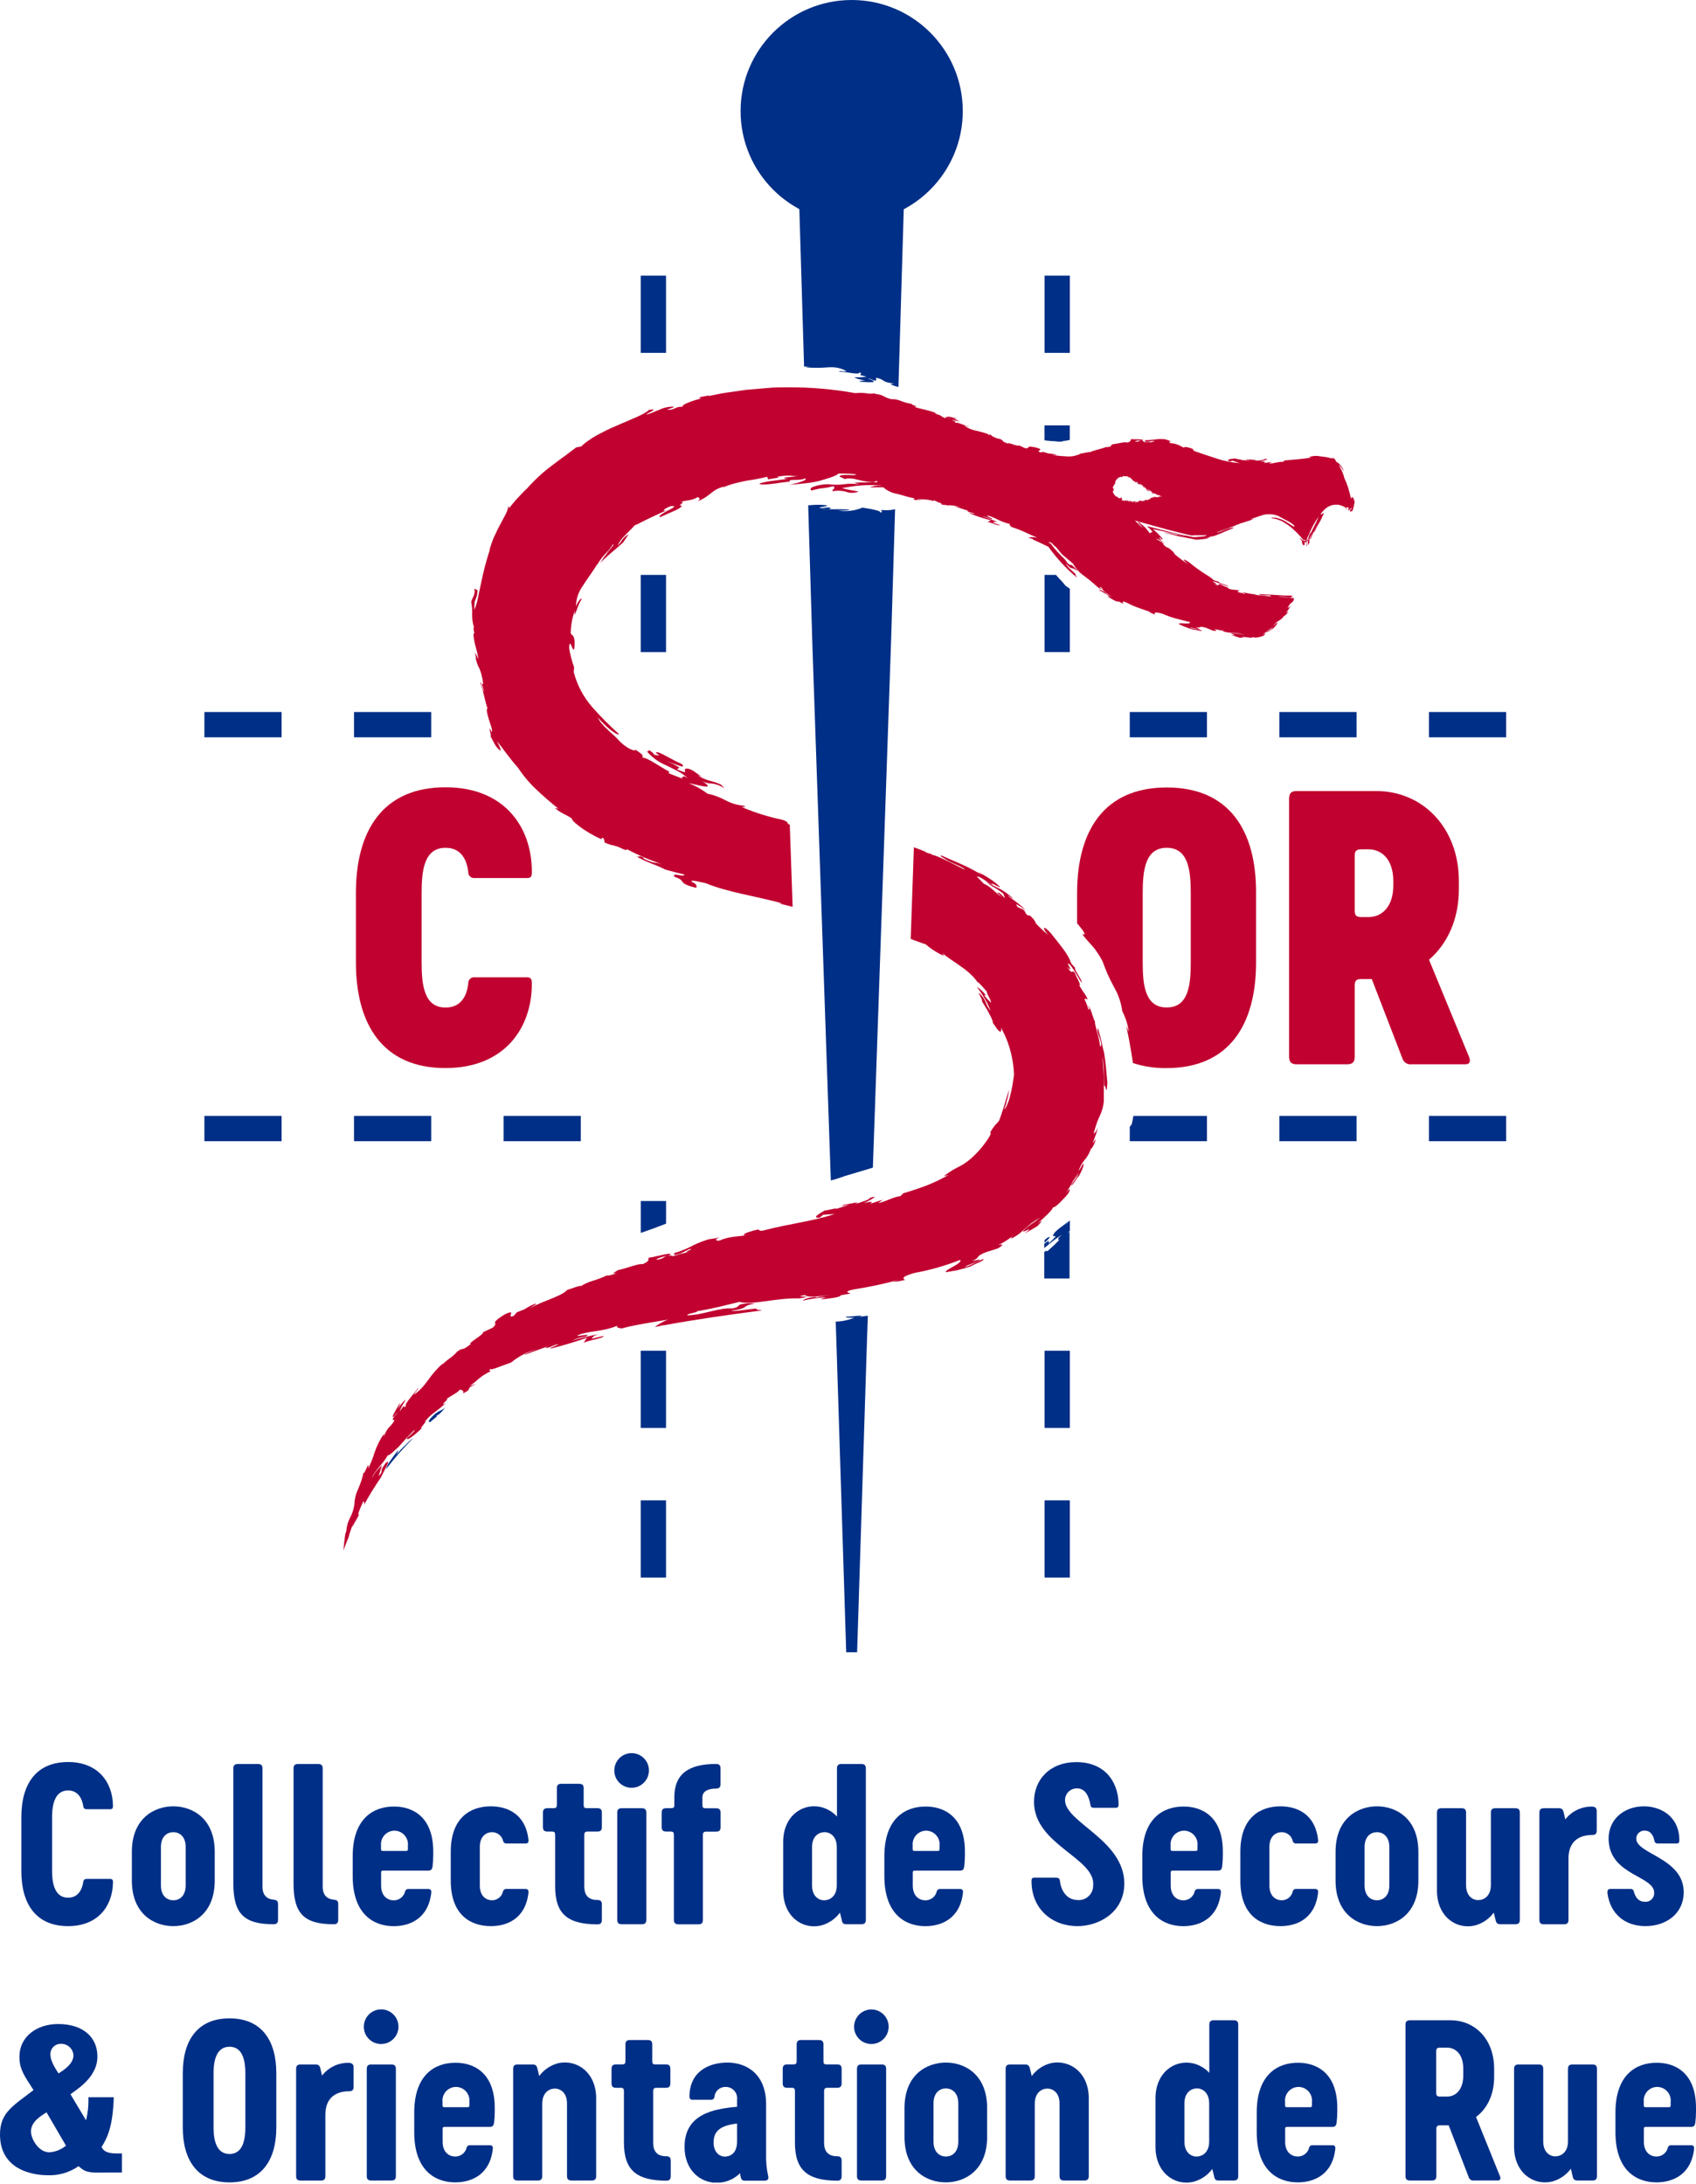 <svg width="160" height="206" viewBox="0 0 160 206" fill="none" xmlns="http://www.w3.org/2000/svg">
<g clip-path="url(#clip0_2_156)">
<path d="M103.93 98.325L103.905 98.21L103.866 98.056L103.841 97.945C103.841 97.872 103.802 97.8 103.785 97.727L103.759 97.642L103.708 97.471V97.42C103.683 97.352 103.661 97.283 103.64 97.223C103.642 97.206 103.642 97.189 103.64 97.172C103.619 97.112 103.597 97.048 103.576 96.997C103.456 97.168 103.601 97.552 103.742 97.924C103.772 98.005 103.798 98.086 103.819 98.163C103.9 98.436 103.939 98.666 103.789 98.722C103.768 98.525 103.725 98.295 103.674 98.034C103.623 97.774 103.546 97.526 103.486 97.287C103.358 96.814 103.247 96.434 103.32 96.361C103.269 96.395 103.149 96.028 103.021 95.635C102.938 95.33 102.802 95.041 102.62 94.781C102.936 95.465 102.658 95.089 102.679 95.243C102.597 94.901 102.472 94.571 102.308 94.261C102.372 94.167 102.504 94.231 102.611 94.291C102.526 94.053 102.404 93.831 102.248 93.633C102.18 93.539 102.112 93.437 102.035 93.313C101.937 93.162 101.85 93.006 101.774 92.843C101.984 93.078 101.881 92.809 101.732 92.481C101.597 92.247 101.484 92.001 101.394 91.746C101.057 91.418 101.224 92.066 100.677 91.204C100.899 91.422 101.202 91.725 100.728 90.901C100.861 90.816 101.189 91.302 101.484 91.785C101.591 91.968 101.693 92.152 101.783 92.301L101.868 92.438C101.971 92.609 102.043 92.703 102.069 92.647L102.005 92.51V92.481C101.984 92.433 101.954 92.382 101.924 92.331L101.898 92.284C101.877 92.241 101.851 92.199 101.826 92.156L101.693 91.93L101.591 91.751C101.42 91.452 101.309 91.251 101.493 91.388L101.066 90.884C100.724 89.91 100.024 89.176 99.123 88.011C98.419 87.238 98.244 87.451 98.888 88.203C98.459 87.841 98.052 87.455 97.668 87.046C97.8 87.127 97.599 86.85 97.514 86.717C96.822 85.949 97.236 86.675 96.797 86.196C96.664 86.06 96.848 86.141 96.536 85.804C96.37 85.723 96.195 85.65 96.024 85.577C95.793 85.287 95.866 85.279 96.054 85.381C96.148 85.436 96.272 85.518 96.4 85.607L96.771 85.889C96.101 85.142 95.49 84.877 95.063 84.438C95.251 84.502 95.541 84.822 95.537 84.698C95.282 84.477 95.013 84.273 94.73 84.088C94.569 83.978 94.399 83.881 94.222 83.797C93.811 83.603 93.41 83.387 93.023 83.148C93.246 83.362 93.495 83.546 93.766 83.695C93.906 83.776 94.056 83.861 94.192 83.959C94.356 84.065 94.511 84.182 94.658 84.309L94.811 84.736C94.619 84.557 94.274 84.135 94.086 84.194L94.478 84.621C94.261 84.472 94.022 84.224 93.736 83.989C93.595 83.87 93.445 83.746 93.309 83.635C93.149 83.527 92.981 83.433 92.805 83.353C92.596 83.118 92.378 82.926 92.156 82.683C92.271 82.645 92.523 82.781 92.805 82.965C93.081 83.164 93.374 83.338 93.68 83.486C93.014 82.892 95.132 84.301 94.005 83.353C93.461 82.919 92.869 82.548 92.242 82.248L92.668 82.572C92.343 82.36 92.007 82.165 91.661 81.987L91.196 81.752L90.743 81.543C90.444 81.402 90.145 81.278 89.838 81.15L88.877 80.724C88.348 80.6 89.33 81.108 89.45 81.206C89.701 81.347 90.111 81.501 90.44 81.663C90.769 81.825 91.029 81.962 90.991 82.03C89.936 81.492 88.532 80.749 87.913 80.621C87.913 80.621 87.913 80.595 87.827 80.553C87.648 80.497 87.465 80.45 87.281 80.403H87.435C87.102 80.262 86.636 80.066 86.214 79.929L85.915 88.57L86.201 88.677L86.867 88.92C87.072 88.993 87.243 89.061 87.332 89.078C87.736 89.431 88.18 89.734 88.656 89.983C89.368 90.35 88.852 89.91 88.907 89.915C89.17 90.139 89.446 90.346 89.736 90.534C89.894 90.645 90.06 90.756 90.231 90.867L90.739 91.225L90.991 91.409L91.23 91.601C91.388 91.733 91.541 91.862 91.657 91.99C91.904 92.217 92.116 92.478 92.288 92.766C91.981 92.284 92.788 93.163 93.142 93.599C92.989 93.522 93.292 94 93.424 94.32C93.488 94.478 93.522 94.594 93.463 94.559C93.262 94.374 93.075 94.175 92.903 93.962C92.903 93.898 92.826 93.727 93.065 93.962C92.82 93.615 92.511 93.316 92.156 93.082C92.318 93.313 92.485 93.531 92.626 93.757C92.767 93.983 92.895 94.184 93.01 94.397C93.183 94.701 93.326 95.022 93.437 95.353C93.284 95.153 93.155 94.935 93.053 94.705C92.983 94.506 92.894 94.315 92.788 94.133C92.523 93.804 92.395 93.68 92.361 93.667C92.327 93.654 92.361 93.744 92.425 93.876C92.553 94.137 92.767 94.521 92.604 94.402C92.711 94.564 92.839 94.781 92.976 95.008L93.181 95.353L93.364 95.699C93.603 96.126 93.723 96.502 93.638 96.446L94.034 97.014C94.103 97.12 94.19 97.212 94.291 97.287C94.427 97.373 94.483 97.262 94.44 96.954C94.849 97.681 95.158 98.459 95.358 99.268C95.532 99.953 95.634 100.654 95.661 101.36L95.635 101.582L95.597 101.821L95.52 102.342C95.46 102.696 95.371 103.063 95.29 103.405C95.209 103.747 95.085 104.041 94.991 104.259C94.897 104.477 94.794 104.622 94.73 104.647C94.79 104.489 94.846 104.34 94.897 104.19L95.016 103.729C95.055 103.576 95.097 103.422 95.123 103.26C95.149 103.098 95.174 102.927 95.2 102.752C95.051 103.251 94.871 103.836 94.709 104.378C94.615 104.647 94.543 104.912 94.461 105.142L94.252 105.723L94.077 105.928C94.013 105.988 93.953 106.048 93.885 106.124C93.704 106.35 93.541 106.59 93.398 106.842C93.531 106.82 93.471 107 93.266 107.337C92.962 107.811 92.616 108.256 92.233 108.669C92.015 108.895 91.806 109.096 91.657 109.237C91.503 109.375 91.34 109.503 91.17 109.621C90.952 109.785 90.719 109.928 90.474 110.048C90.282 110.154 90.103 110.235 89.885 110.364C89.778 110.428 89.659 110.509 89.518 110.603C89.377 110.697 89.219 110.803 89.035 110.94L89.462 110.842C88.805 111.221 88.12 111.551 87.413 111.828C87.161 111.926 86.905 112.016 86.559 112.135C86.214 112.255 85.799 112.391 85.215 112.562L84.954 112.827C84.194 112.925 83.674 113.318 82.82 113.501C83.076 113.373 83.055 113.296 83.311 113.16C82.884 113.305 82.478 113.433 82.064 113.565C82.325 113.429 82.388 113.249 81.488 113.497C81.974 113.284 83.148 112.643 82.021 113.01C82.209 113.074 81.33 113.399 80.625 113.587C81.454 113.245 80.079 113.587 79.631 113.642C79.033 113.89 79.883 113.642 80.1 113.642L78.794 114.069C79.315 113.826 77.94 114.214 77.821 114.18C77.394 114.419 76.48 114.927 77.334 114.863L77.641 114.594L78.743 114.517C76.553 115.235 74.726 115.371 71.985 116.08C71.186 116.178 72.215 115.704 70.469 116.272C70.213 116.387 69.863 116.622 70.61 116.49C69.756 116.66 68.86 116.579 67.878 117.023C67.519 117.075 67.344 116.895 67.959 116.724C67.763 116.767 67.131 116.865 66.777 116.921C64.966 117.523 65.415 117.647 63.494 118.248C63.921 118.184 63.097 118.569 64.194 118.248L65.048 117.822C65.641 117.753 64.104 118.249 65.078 118.082C64.527 118.191 63.984 118.334 63.451 118.509C63.571 118.402 63.024 118.466 63.045 118.411C62.337 118.646 62.87 118.641 61.978 118.838C61.743 118.748 62.772 118.475 63.238 118.372C63.472 118.056 61.773 118.586 61.21 118.641C61.073 118.838 61.419 118.88 60.629 119.252C60.335 119.128 58.883 119.726 58.324 119.798C57.948 120.024 57.602 120.225 58.217 120.071C57.79 120.272 57.205 120.387 57.261 120.306C56.829 120.507 56.384 120.678 55.929 120.818C55.52 120.934 55.13 121.11 54.772 121.339C54.832 121.177 53.965 121.553 53.517 121.672C53.222 122.018 52.501 122.308 51.788 122.599C51.429 122.74 51.071 122.876 50.763 123.026C50.509 123.125 50.267 123.252 50.042 123.406C50.076 123.316 50.529 123.085 50.567 123C50.605 122.915 50.345 123.038 50.097 123.149C49.845 123.274 49.603 123.417 49.372 123.576L49.47 123.508C49.227 123.606 48.979 123.696 48.74 123.803L48.475 124.118C47.621 124.477 48.945 123.303 47.519 124.042C46.038 124.998 47.156 124.631 46.486 125.237C46.183 125.386 45.867 125.523 45.568 125.664C45.628 125.779 45.222 126.057 44.864 126.308C44.505 126.56 44.198 126.795 44.437 126.77C43.916 127.167 43.771 127.235 43.66 127.248C43.549 127.26 43.476 127.248 43.135 127.491C42.934 127.728 42.703 127.938 42.447 128.114C42.315 128.217 42.166 128.323 42.02 128.447C41.87 128.581 41.727 128.724 41.593 128.874C41.684 128.778 41.762 128.672 41.828 128.558C41.279 129.048 40.791 129.601 40.373 130.206C40.202 130.449 40.015 130.68 39.813 130.898C39.584 131.142 39.332 131.365 39.062 131.564C39.126 131.367 39.561 130.923 39.442 130.928C39.224 131.248 38.853 131.658 38.588 132.008C38.323 132.358 38.161 132.622 38.328 132.61C38.059 132.844 38.114 132.695 38.127 132.631C38.14 132.567 38.101 132.567 37.7 133.152C37.76 132.956 37.843 132.768 37.948 132.593C38.059 132.405 38.178 132.213 38.268 132.038C38.208 132.038 38.012 132.26 37.841 132.464C37.747 132.571 37.67 132.691 37.606 132.776L37.508 132.917C37.619 132.704 37.79 132.388 37.73 132.353C37.48 132.739 37.256 133.142 37.06 133.557C36.966 133.86 37.354 133.421 37.529 133.203C37.371 133.515 37.175 133.532 37.034 133.907L37.222 133.976C36.718 134.83 36.697 134.343 36.159 135.598C36.244 135.384 36.189 135.397 36.227 135.235C35.849 135.786 35.549 136.387 35.335 137.02C35.175 137.543 34.972 138.053 34.729 138.544C34.904 137.438 34.255 139.504 34.302 138.813C34.28 138.968 34.248 139.122 34.204 139.274C34.165 139.423 34.127 139.572 34.08 139.701C33.986 139.987 33.875 140.255 33.764 140.512C33.555 140.952 33.443 141.433 33.435 141.92C33.368 142.369 33.224 142.802 33.008 143.201C32.817 143.573 32.704 143.979 32.675 144.396L32.569 144.734C32.5 145.233 32.441 145.741 32.394 146.262C32.547 145.835 32.709 145.434 32.876 145.033C32.919 144.853 32.991 144.606 33.077 144.371C33.186 144.03 33.329 143.701 33.504 143.389C33.457 143.479 33.376 143.641 33.316 143.777C33.256 143.914 33.222 144.034 33.252 144.025C33.405 143.722 33.572 143.427 33.743 143.133C33.79 143.035 33.837 142.932 33.888 142.834C33.777 142.945 33.781 142.834 33.849 142.616C33.974 142.279 34.117 141.948 34.276 141.626C34.392 141.626 34.357 141.809 34.336 141.963C34.828 141.066 35.365 140.194 35.946 139.35C36.014 139.197 36.133 138.966 36.253 138.736C36.53 138.189 36.846 137.647 36.398 137.993C35.634 138.996 36.33 138.595 35.711 139.244L36.014 138.322C35.975 138.363 35.939 138.407 35.907 138.454L36.074 138.164C35.984 138.27 35.813 138.411 35.647 138.612C35.419 138.845 35.239 139.121 35.117 139.423C35.211 138.842 36.279 137.942 36.565 137.288C36.744 137.318 37.222 136.819 37.623 136.465C37.858 136.191 38.101 135.931 38.34 135.662C38.58 135.393 38.84 135.145 39.092 134.889C39.211 134.945 38.699 135.355 38.404 135.641C38.302 135.982 38.972 135.508 39.818 134.706C39.391 134.958 40.505 133.792 40.061 134.138C40.304 133.815 40.591 133.527 40.915 133.284C41.31 132.996 41.69 132.688 42.054 132.362C41.278 132.75 42.481 131.897 42.118 131.974C42.545 131.649 43.267 131.329 43.357 131.094C43.613 131.094 43.783 131.209 43.685 131.444C44.77 130.889 43.685 131.12 44.923 130.531C44.714 130.595 44.496 130.671 44.3 130.744C44.582 130.557 44.847 130.347 45.094 130.116C45.24 129.991 45.393 129.872 45.551 129.762C45.795 129.606 46.047 129.464 46.306 129.335C46.268 129.271 45.948 129.365 46.358 129.092C46.089 129.357 47.212 128.878 48.223 128.52C48.936 127.934 49.766 127.508 50.657 127.269C50.191 127.423 49.478 127.726 49.508 127.803C50.473 127.427 51.442 127.077 52.424 126.765C52.087 126.915 51.596 126.979 51.481 127.149C51.724 127.222 52.424 126.765 52.697 126.808C52.441 126.953 51.532 127.282 52.053 127.184C53.191 126.904 54.314 126.565 55.417 126.168C55.122 126.441 55.314 126.394 55.024 126.676C55.528 126.411 56.936 126.249 56.958 126.018C56.565 126.104 56.176 126.197 55.784 126.296C55.959 126.176 55.835 126.027 56.539 125.847C55.667 126 54.805 126.203 53.957 126.458L53.833 126.509C53.873 126.489 53.914 126.472 53.957 126.458C54.37 126.268 54.809 126.136 55.259 126.065C55.686 125.856 55.259 125.911 54.9 125.971C54.541 126.031 54.187 126.086 54.81 125.835C56.027 125.497 56.889 125.6 58.251 125.053C58.123 125.207 58.307 125.275 58.678 125.31C59.566 125.032 61.602 124.716 63.024 124.477C62.575 124.647 62.153 124.883 61.773 125.177L62.23 125.088L62.631 124.981L62.529 125.032C65.598 124.464 68.693 124.029 71.733 123.632L71.882 123.581C71.456 123.581 71.229 123.525 71.413 123.427C70.738 123.482 69.236 123.734 68.979 123.64C70.845 123.376 69.735 123.252 71.191 122.962C70.748 122.908 70.3 122.935 69.867 123.043C69.556 123.166 69.812 123.26 69.112 123.427C67.797 123.329 66.486 124.012 64.868 124.076C64.676 123.918 65.803 123.828 65.778 123.683C67.447 123.41 68.693 123.06 69.748 122.808C71.093 123.137 73.095 122.419 75.443 122.475C77.176 122.18 74.508 122.436 75.959 122.15C75.959 122.334 76.843 122.415 78.29 122.121L77.039 122.389C76.958 122.389 76.997 122.351 76.911 122.343C76.156 122.389 75.742 122.616 75.754 122.688C76.44 122.52 77.141 122.417 77.846 122.381C77.893 122.424 77.458 122.5 77.471 122.573C78.183 122.483 79.14 122.411 79.353 122.202H79.187L80.25 122.018C79.994 121.928 79.575 121.826 80.549 121.63C81.988 121.407 83.413 121.103 84.818 120.72L84.216 120.925C84.612 120.902 85.004 120.836 85.385 120.729C85.159 120.614 85.005 120.434 86.286 120.071C87.749 119.809 89.183 119.4 90.564 118.85C90.734 118.974 90.385 119.218 89.992 119.44C89.599 119.662 89.172 119.866 89.232 120.007C89.8 119.913 90.004 119.875 90.261 119.828C90.694 119.731 91.121 119.611 91.541 119.469C91.913 119.239 93.061 118.833 92.733 118.782C92.041 119.025 91.729 119.299 91.059 119.533C91.059 119.363 92.408 119.004 92.446 118.799C92.203 118.855 91.964 118.91 91.716 118.957C92.224 118.718 92.237 118.607 92.293 118.53C92.348 118.453 92.438 118.359 93.044 118.103C93.415 118.005 93.783 117.873 94.158 117.753C94.538 117.523 94.585 117.416 94.525 117.395C94.403 117.392 94.28 117.409 94.163 117.446C94.55 117.271 94.918 117.055 95.26 116.801C95.46 116.632 95.674 116.481 95.9 116.349C95.409 116.639 95.362 116.776 95.401 116.835C95.663 116.712 95.912 116.561 96.143 116.387C96.348 116.221 96.528 116.054 96.716 115.888C96.903 115.721 97.087 115.546 97.317 115.375C97.578 115.183 97.85 115.008 98.133 114.85L97.672 115.205L97.206 115.533C96.958 115.696 96.734 115.893 96.54 116.118C96.323 116.409 97.821 115.474 96.656 116.349C97.083 116.135 97.471 115.896 97.877 115.657C98.06 115.448 98.624 114.867 97.877 115.414C98.517 114.859 99.388 114.056 99.341 113.851C99.341 113.95 99.542 113.851 99.806 113.612C99.939 113.501 100.08 113.352 100.233 113.185L100.472 112.938L100.707 112.673C100.959 112.336 101.091 111.819 100.528 112.575C100.788 112.199 101.014 111.811 101.245 111.422L101.07 111.619C101.198 111.456 101.318 111.29 101.433 111.119C101.548 110.948 101.672 110.786 101.779 110.611C101.668 110.88 101.525 111.134 101.352 111.367C101.155 111.653 100.989 111.879 101.138 111.794C101.211 111.708 101.288 111.606 101.364 111.508L101.557 111.209C101.672 111.03 101.753 110.919 101.757 110.987C101.915 110.714 102.049 110.428 102.159 110.133C102.24 109.877 102.252 109.706 102.159 109.809C101.971 110.086 101.873 110.372 101.766 110.436C101.882 110.059 102.074 109.709 102.329 109.407C102.436 109.289 102.53 109.16 102.611 109.023C102.759 108.772 102.876 108.504 102.961 108.225L102.927 108.331C102.961 108.464 103.209 107.96 103.307 107.717C103.465 107.064 103.102 108.037 103.123 107.717C103.2 107.49 103.303 107.264 103.379 107.029C103.458 106.806 103.52 106.578 103.567 106.346C103.375 106.833 103.354 106.773 103.17 106.961C103.264 106.56 103.367 106.257 103.448 106.005C103.529 105.753 103.627 105.552 103.708 105.356C103.936 104.905 104.081 104.416 104.135 103.913C104.135 103.443 104.135 102.692 104.135 101.894C104.135 101.095 104.05 100.263 103.999 99.627C104.083 100.07 104.13 100.52 104.139 100.972C104.139 101.369 104.139 101.787 104.169 102.457C104.327 102.158 104.357 103.636 104.472 102.163C104.396 101.309 104.314 100.267 104.161 99.307C104.063 98.969 103.999 98.636 103.93 98.325Z" fill="#C10230"/>
<path d="M121.348 57.765C121.525 57.555 121.676 57.324 121.796 57.077C121.625 57.316 121.617 57.286 121.476 57.342C121.545 57.208 121.623 57.08 121.711 56.958C121.749 56.924 121.796 56.894 121.843 56.855C121.906 56.813 121.958 56.758 121.998 56.694C122.038 56.63 122.064 56.559 122.074 56.484C122.074 56.458 122.074 56.407 121.988 56.416L121.519 56.373L120.494 56.258C120.77 56.257 121.046 56.278 121.318 56.322L121.536 56.356C121.604 56.367 121.672 56.374 121.741 56.377C121.741 56.326 121.839 56.309 121.907 56.292C121.975 56.275 122.01 56.249 121.788 56.181H121.442H121.224L120.319 56.121C119.713 56.091 119.128 56.048 118.774 56.048C118.851 56.168 119.132 56.159 119.388 56.151C119.645 56.142 119.879 56.13 119.896 56.262C119.649 56.223 119.265 56.206 118.936 56.172C118.607 56.138 118.334 56.091 118.317 56.031C118.317 56.074 118.065 56.031 117.788 55.976C117.647 55.946 117.501 55.912 117.386 55.895C117.31 55.877 117.231 55.877 117.156 55.895C117.391 55.933 117.442 55.955 117.437 55.976C117.433 55.997 117.378 56.01 117.437 56.031C117.222 55.954 117.001 55.895 116.776 55.856C116.754 55.784 116.84 55.741 116.912 55.707C116.515 55.579 116.387 55.707 115.824 55.502C116.037 55.502 115.858 55.438 115.627 55.348C115.454 55.29 115.287 55.211 115.132 55.114C114.816 55.058 115.171 55.365 114.513 55.075C114.731 55.122 115.013 55.19 114.432 54.883C114.479 54.793 114.838 54.96 115.196 55.096C115.555 55.233 115.901 55.344 115.871 55.271C115.73 55.216 115.444 55.126 115.226 55.041C115.008 54.956 114.88 54.883 115.03 54.887C114.889 54.853 114.748 54.81 114.603 54.768C114.458 54.725 114.338 54.559 114.197 54.469L113.98 54.324L113.711 54.157C113.241 53.859 112.789 53.534 112.357 53.184C112.163 53.007 111.937 52.869 111.691 52.778C111.619 52.778 111.734 52.941 112.118 53.239C111.636 52.933 111.178 52.59 110.748 52.215C110.906 52.313 110.705 52.104 110.637 52.018C109.962 51.395 110.248 51.839 109.813 51.425C109.681 51.306 109.915 51.451 109.625 51.173L109.288 50.96L109.117 50.853L109.032 50.797H108.998C109.097 50.815 109.194 50.844 109.288 50.883H109.309L109.518 51.036L109.92 51.344C109.775 51.199 109.617 51.062 109.459 50.917C109.459 50.917 109.501 50.917 109.506 50.917L109.48 50.887L109.429 50.815C109.413 50.794 109.402 50.771 109.395 50.746C109.395 50.725 109.395 50.746 109.36 50.657L109.459 50.733L109.493 50.768C109.506 50.785 109.518 50.803 109.527 50.823C109.548 50.857 109.57 50.883 109.659 50.904C109.661 50.884 109.661 50.864 109.659 50.844V50.819C109.659 50.819 109.659 50.819 109.634 50.776C109.548 50.669 109.463 50.575 109.386 50.49C109.309 50.405 109.224 50.324 109.147 50.251L108.976 50.093L108.763 49.905C109.442 50.055 109.975 50.166 110.791 50.332L111.644 50.499L112.221 50.618L112.562 50.695C112.603 50.706 112.645 50.706 112.686 50.695H112.78H112.656C112.634 50.699 112.61 50.699 112.588 50.695L112.473 50.665L112.007 50.55C111.7 50.477 111.397 50.405 111.094 50.341L110.645 50.242L109.877 50.055L108.204 49.628L108.408 49.82L108.511 49.918L108.566 49.978C108.63 50.046 108.686 50.114 108.741 50.178C108.644 50.194 108.554 50.24 108.485 50.311C108.383 50.196 108.285 50.055 108.169 49.914C108.109 49.836 108.042 49.765 107.969 49.7C107.818 49.559 107.658 49.428 107.491 49.308C107.567 49.308 107.606 49.308 107.61 49.308L107.303 49.222L107.52 49.453L107.576 49.513L107.602 49.542L107.644 49.598L107.819 49.828C107.721 49.739 107.623 49.653 107.533 49.559L107.465 49.491L107.431 49.457L107.358 49.389L107.064 49.103L109.04 49.653L110.052 49.931L110.692 50.097L111.854 50.388L112.426 50.52L112.677 50.486H113.326H113.484H113.617L113.847 50.465C113.794 50.522 113.723 50.56 113.647 50.575C113.477 50.606 113.306 50.626 113.134 50.635L112.827 50.661H112.669H112.626H112.545L112.391 50.627C111.965 50.533 111.593 50.456 111.316 50.409C111.858 50.546 111.892 50.563 111.743 50.541L111.375 50.481L111.136 50.439H111.077H110.978L110.769 50.392C110.446 50.308 110.118 50.244 109.787 50.2C109.917 50.248 110.05 50.288 110.184 50.319L110.705 50.456L111.055 50.55L111.256 50.597L111.358 50.627H111.431L112.549 50.849L112.818 50.904C112.86 50.907 112.901 50.907 112.942 50.904H113.01L113.284 50.874C113.463 50.874 113.629 50.836 113.783 50.815C113.937 50.793 114.022 50.733 114.129 50.687L113.894 50.729C113.812 50.751 113.727 50.762 113.642 50.763C113.737 50.757 113.83 50.738 113.92 50.708L114.167 50.639L114.406 50.575H114.466H114.505L114.581 50.546C114.782 50.469 114.966 50.4 115.149 50.319C115.512 50.166 115.862 50.003 116.298 49.841C116.584 49.662 115.922 49.841 115.828 49.871C115.495 49.982 114.855 50.298 114.821 50.204C115.478 49.956 116.421 49.658 116.776 49.461C116.776 49.461 116.776 49.461 116.844 49.461L117.169 49.299L117.087 49.359C117.437 49.243 118.005 49.086 118.308 48.932L117.928 48.987C118.325 48.851 118.782 48.693 119.209 48.56C119.549 48.484 119.902 48.484 120.242 48.56C120.464 48.61 120.676 48.699 120.866 48.825L121.485 49.15C121.709 49.262 121.916 49.406 122.099 49.577C122.172 49.828 121.852 49.538 121.361 49.235C121.095 49.073 120.808 48.951 120.507 48.872C120.299 48.813 120.079 48.813 119.871 48.872C120.308 48.905 120.732 49.04 121.109 49.265C121.414 49.444 121.7 49.652 121.963 49.888C122.199 50.096 122.422 50.317 122.633 50.55C122.731 50.661 122.829 50.772 122.919 50.883L122.987 50.964L123.021 50.99C123.021 50.947 123.021 50.951 123.064 50.943C123.107 50.934 123.115 50.908 123.128 50.861C123.123 50.878 123.123 50.895 123.126 50.911C123.13 50.928 123.138 50.943 123.149 50.955C123.156 50.969 123.159 50.983 123.159 50.998C123.159 51.013 123.156 51.028 123.149 51.041C123.092 51.032 123.035 51.019 122.979 51.002H122.919L122.881 50.964L122.812 50.9C122.727 50.815 122.646 50.751 122.59 50.699C122.688 50.84 122.757 50.943 122.804 51.024C122.851 51.105 122.834 51.071 122.838 51.084C122.84 51.093 122.84 51.103 122.838 51.113C122.838 51.143 122.838 51.152 122.838 51.156C122.838 51.16 122.795 51.156 122.94 51.434C122.987 51.506 122.987 51.434 123 51.404C123.013 51.374 123.03 51.331 123.094 51.434C123.094 51.434 123.094 51.357 123.094 51.306C123.094 51.254 123.094 51.212 123.034 51.207C123.034 51.105 123.09 51.148 123.132 51.165C123.175 51.182 123.205 51.165 123.209 51.054C123.238 51.143 123.26 51.234 123.278 51.327C123.278 51.348 123.278 51.395 123.278 51.408V51.446L123.312 51.562C123.333 51.479 123.333 51.392 123.312 51.31C123.292 51.262 123.28 51.212 123.273 51.16C123.302 51.042 123.302 50.92 123.273 50.802C123.295 50.802 123.312 50.827 123.32 50.802V50.768L123.397 50.605L123.555 50.247C123.783 49.709 124.069 49.198 124.409 48.723C124.281 49.034 124.157 49.299 124.012 49.577C123.867 49.854 123.717 50.144 123.585 50.473C123.632 50.332 123.734 50.08 123.615 50.272C123.495 50.465 123.482 50.622 123.427 50.785V50.84C123.422 50.843 123.417 50.844 123.412 50.844C123.407 50.844 123.402 50.843 123.397 50.84L123.474 50.93C123.431 50.998 123.418 50.93 123.397 50.887C123.376 50.844 123.35 50.81 123.333 50.84C123.374 51.021 123.397 51.206 123.401 51.391C123.461 51.357 123.474 51.258 123.534 51.169C123.519 51.081 123.519 50.992 123.534 50.904C123.531 50.886 123.531 50.867 123.534 50.849C123.534 50.849 123.559 50.789 123.572 50.755L123.628 50.635C123.703 50.476 123.787 50.32 123.879 50.17C123.767 50.387 123.673 50.612 123.598 50.844C123.598 50.87 123.598 50.87 123.598 50.874C123.598 50.874 123.598 50.874 123.623 50.874C123.623 50.874 123.623 50.874 123.653 50.836C123.858 50.319 124.08 49.807 124.345 49.278C124.238 49.529 123.709 50.593 124.046 50.093C124.234 49.623 124.584 49.175 124.763 48.693C125.19 47.988 124.336 48.889 124.661 48.377C124.661 48.407 124.661 48.377 124.772 48.262L124.844 48.172L124.964 48.053L125.032 47.988L125.143 47.903L125.267 47.818C125.336 47.779 125.407 47.744 125.48 47.715C125.638 47.651 125.806 47.615 125.976 47.608C126.055 47.604 126.135 47.604 126.215 47.608C126.287 47.608 126.347 47.634 126.411 47.647C126.475 47.66 126.531 47.685 126.582 47.702C126.63 47.719 126.677 47.739 126.723 47.762C126.801 47.799 126.877 47.842 126.949 47.89C126.962 47.887 126.975 47.88 126.983 47.869C126.974 47.904 126.971 47.941 126.977 47.977C126.982 48.013 126.994 48.047 127.013 48.078C127.043 48.057 127.013 47.912 127.013 47.895C127.01 47.927 127.01 47.96 127.013 47.993C127.015 47.961 127.015 47.93 127.013 47.899C127.013 47.843 127.013 47.847 127.068 47.924C127.013 47.852 127.034 47.839 127.017 47.809C127.032 47.829 127.052 47.844 127.074 47.855C127.096 47.865 127.121 47.87 127.145 47.869C127.192 47.869 127.243 47.869 127.252 48.01C127.222 48.01 127.201 48.01 127.179 47.937C127.172 48.01 127.184 48.084 127.214 48.151C127.327 48.071 127.431 47.979 127.525 47.877C127.525 48.04 127.423 48.048 127.367 48.099C127.342 48.257 127.367 48.283 127.423 48.257C127.478 48.232 127.538 48.159 127.559 48.232C127.591 48.176 127.616 48.117 127.636 48.057C127.636 48.023 127.658 47.984 127.67 47.946C127.683 47.907 127.67 47.869 127.705 47.805C127.752 47.583 127.769 47.378 127.807 47.438C127.709 46.866 127.538 46.772 127.457 47.053C127.378 46.679 127.279 46.308 127.162 45.944C127.07 45.651 126.956 45.365 126.821 45.09C126.762 44.822 126.667 44.564 126.539 44.321C126.424 44.082 126.313 43.894 126.343 43.847C126.501 44.045 126.644 44.255 126.77 44.475C126.711 44.252 126.601 44.046 126.449 43.873C126.336 43.739 126.198 43.628 126.044 43.544C126.026 43.464 125.988 43.389 125.935 43.327C125.881 43.264 125.813 43.216 125.737 43.186C125.711 43.327 125.472 43.16 125.036 43.109C124.601 43.058 124.452 43.032 124.285 43.006H124.161H124.097H124.003C123.825 43.029 123.649 43.068 123.478 43.122L123.7 43.169C122.419 43.339 122.586 43.309 121.199 43.433L121.023 43.57C120.597 43.532 120.225 43.719 119.692 43.736C119.858 43.681 119.854 43.63 120.025 43.574C119.76 43.613 119.491 43.647 119.218 43.672C119.393 43.617 119.461 43.51 118.872 43.544C119.205 43.476 119.986 43.233 119.26 43.305C119.316 43.335 119.196 43.378 119.008 43.412C118.782 43.443 118.554 43.461 118.325 43.463C118.607 43.42 118.522 43.399 118.325 43.382C118.129 43.365 117.839 43.339 117.694 43.314C117.267 43.344 117.852 43.361 117.98 43.412C117.685 43.433 117.395 43.412 117.096 43.412C117.284 43.386 117.143 43.374 116.959 43.339C116.802 43.322 116.646 43.29 116.494 43.245C116.182 43.284 115.516 43.339 116.033 43.536L116.281 43.455C116.503 43.536 116.733 43.604 116.964 43.681C116.26 43.636 115.565 43.506 114.893 43.292C114.236 43.087 113.553 42.844 112.733 42.571C112.511 42.46 112.571 42.426 112.554 42.387C112.537 42.349 112.515 42.345 112.421 42.306C112.327 42.268 112.157 42.221 111.909 42.165C111.747 42.165 111.508 42.165 111.909 42.332C111.683 42.246 111.482 42.114 111.239 42.003C110.991 41.886 110.723 41.818 110.449 41.803C110.261 41.739 110.223 41.581 110.573 41.645C110.466 41.619 110.125 41.508 109.932 41.44C109.733 41.415 109.531 41.408 109.331 41.418C109.207 41.421 109.084 41.434 108.963 41.457C108.635 41.503 108.304 41.526 107.973 41.525C108.208 41.568 107.721 41.657 108.336 41.657C108.507 41.619 108.682 41.602 108.857 41.576C109.168 41.662 108.297 41.636 108.818 41.743C108.521 41.693 108.219 41.678 107.917 41.696C107.994 41.649 107.691 41.585 107.717 41.559C107.316 41.602 107.597 41.675 107.106 41.657C107.047 41.615 107.162 41.572 107.324 41.563C107.486 41.555 107.7 41.563 107.828 41.563C107.994 41.397 107.025 41.457 106.705 41.427C106.615 41.534 106.799 41.606 106.338 41.756C106.189 41.623 105.339 41.888 105.01 41.892C104.788 42.02 104.583 42.123 104.942 42.067C104.69 42.165 104.34 42.204 104.374 42.153C104.054 42.323 103.042 42.49 102.824 42.673C102.846 42.622 102.718 42.644 102.543 42.673L102.265 42.733C102.168 42.754 102.07 42.77 101.971 42.78C101.545 43.002 101.065 43.096 100.588 43.049C100.037 43.028 99.52 42.938 99.26 42.947C99.311 42.917 99.653 42.947 99.687 42.904C99.409 42.824 99.122 42.78 98.833 42.772H98.914L98.415 42.631L98.15 42.673C97.578 42.473 98.718 42.477 97.723 42.212C96.643 41.978 97.296 42.328 96.72 42.281L96.131 42.012C96.058 42.174 94.948 41.632 95.136 41.854C94.346 41.602 94.811 41.593 94.316 41.401C94.129 41.375 93.947 41.318 93.778 41.23C93.779 41.216 93.779 41.202 93.778 41.188V41.226L93.62 41.154C93.454 41 93.266 40.851 93.398 41.064C93.301 41.023 93.201 40.989 93.1 40.962C93.179 40.985 93.26 40.999 93.343 41.004C92.254 40.556 91.725 40.701 90.965 40.15C91.089 40.15 91.435 40.313 91.392 40.24C90.935 40.112 90.111 39.732 90.197 39.92C89.829 39.681 90.589 39.941 89.77 39.617C90.025 39.644 90.278 39.691 90.525 39.758C90.321 39.629 90.102 39.526 89.872 39.45C90.017 39.484 90.227 39.531 90.239 39.484C89.974 39.398 89.703 39.331 89.428 39.284C89.236 39.284 89.552 39.446 89.706 39.514C89.496 39.467 89.458 39.356 89.219 39.322V39.455C88.638 39.258 88.937 39.186 88.122 39.002C88.263 39.028 88.25 39.002 88.352 39.002C87.823 38.703 86.517 38.532 86.248 38.362C86.922 38.4 85.65 38.11 86.073 38.093C85.3 38.059 84.681 37.576 84.177 37.666C83.907 37.622 83.647 37.531 83.409 37.397C83.191 37.271 82.947 37.198 82.696 37.183L82.495 37.115L82.026 37.141C81.586 37.055 81.135 37.036 80.689 37.085C78.595 36.708 76.47 36.523 74.341 36.535C73.684 36.535 73.031 36.535 72.386 36.603L70.461 36.765L68.582 37.03C68.275 37.068 67.972 37.132 67.673 37.192L66.777 37.371C66.826 37.361 66.87 37.335 66.905 37.299C66.529 37.376 65.837 37.448 65.995 37.572C66.077 37.587 66.161 37.587 66.243 37.572C65.329 37.764 64.108 38.251 64.433 38.379C64.186 38.346 63.935 38.388 63.711 38.498C63.512 38.612 63.283 38.665 63.054 38.652C62.576 38.703 63.609 38.464 63.588 38.366C63.127 38.344 62.669 38.435 62.251 38.631C62.012 38.716 61.782 38.819 61.564 38.912C61.367 38.999 61.163 39.066 60.954 39.113C61.018 38.976 62.277 38.515 61.248 38.652C60.757 39.126 59.451 39.583 58.132 40.172C57.462 40.445 56.808 40.791 56.219 41.102C55.933 41.273 55.669 41.448 55.434 41.615C55.218 41.758 55.019 41.926 54.84 42.114L54.362 42.2C54.196 42.332 54.012 42.456 53.833 42.597C53.654 42.737 53.466 42.878 53.273 43.023C52.872 43.292 52.488 43.613 52.065 43.916C51.212 44.553 50.427 45.277 49.722 46.076C49.406 46.353 49.137 46.673 48.838 46.977C48.539 47.28 48.296 47.617 48.023 47.941L47.954 47.702C47.929 47.975 47.847 48.239 47.715 48.479C47.553 48.787 47.365 49.154 47.152 49.542C47.041 49.73 46.947 49.939 46.849 50.144C46.75 50.349 46.644 50.571 46.558 50.763C46.473 50.955 46.396 51.19 46.328 51.387C46.294 51.489 46.264 51.587 46.234 51.681C46.204 51.775 46.191 51.877 46.174 51.971C45.849 52.974 45.584 53.994 45.38 55.028C45.329 55.293 45.273 55.545 45.218 55.788C45.162 56.031 45.124 56.27 45.073 56.484C44.998 56.843 44.89 57.194 44.752 57.534C44.745 57.3 44.752 57.067 44.774 56.834C44.785 56.742 44.813 56.652 44.855 56.569C44.984 56.286 45.049 55.979 45.047 55.669L44.748 55.528C44.885 56.078 44.543 56.381 44.454 56.774C44.534 57.172 44.564 57.577 44.543 57.982C44.537 58.396 44.597 58.809 44.723 59.203C44.697 59.267 44.659 59.237 44.642 59.131L44.744 59.737L44.659 59.839C44.694 60.248 44.77 60.653 44.885 61.047C44.993 61.419 45.078 61.797 45.141 62.179L44.808 61.534L44.915 62.102L44.872 62.072C44.941 62.426 45.063 62.767 45.235 63.084C45.314 63.273 45.38 63.467 45.431 63.664C45.504 63.944 45.554 64.23 45.581 64.518H45.483C45.534 64.757 45.589 64.996 45.653 65.24C45.547 65.24 45.427 64.249 45.307 64.386C45.564 64.962 45.837 66.567 46.003 66.811C45.837 66.832 45.969 67.387 46.119 67.865C46.268 68.343 46.498 68.881 46.392 69.069C46.153 68.595 46.166 68.698 46.212 68.915C46.26 69.133 46.366 69.457 46.268 69.432C46.336 69.551 46.396 69.671 46.456 69.79L46.639 70.132C46.736 70.328 46.866 70.506 47.024 70.657C47.254 70.896 47.258 70.781 47.186 70.572C47.141 70.454 47.09 70.338 47.032 70.226C46.977 70.102 46.921 69.987 46.879 69.914C47.416 70.55 48.01 71.46 48.872 72.424C49.36 73.166 49.933 73.848 50.58 74.457C51.263 75.114 52.001 75.737 52.684 76.288C52.638 76.288 52.458 76.207 52.36 76.228C52.599 76.432 52.859 76.608 53.137 76.753C53.418 76.885 53.689 77.036 53.948 77.206C53.922 77.385 54.422 77.791 54.998 78.196C55.499 78.535 56.026 78.835 56.574 79.093C57 79.293 56.527 78.901 56.958 79.093L57.052 79.486C57.244 79.562 57.88 79.814 57.906 79.725L57.952 79.776C58.215 79.835 58.468 79.931 58.704 80.062C58.968 80.181 59.178 80.25 59.131 80.096C60.199 80.666 61.315 81.143 62.465 81.522L62.802 81.637L62.465 81.522C61.581 81.253 61.918 81.565 60.638 80.963C60.74 80.988 60.685 80.963 60.787 80.963C60.219 80.561 60.36 80.963 59.989 80.736C60.757 81.27 61.807 81.526 62.747 82.017C63.353 82.201 63.976 82.341 64.582 82.504C64.475 82.79 63.361 82.235 63.626 82.704C64.249 82.909 64.279 83.046 64.394 83.195C64.51 83.345 64.71 83.511 65.675 83.75C65.752 83.626 65.76 83.392 65.282 83.195C64.988 82.901 66.183 83.238 66.593 83.315C68.638 84.169 71.289 84.523 73.85 85.227C73.733 85.21 73.614 85.21 73.496 85.227L74.777 85.539L74.508 77.791L74.376 77.744C74.235 77.582 74.376 77.509 73.757 77.317C72.534 77.063 71.337 76.694 70.183 76.215C69.573 75.976 70.708 76.267 70.149 76.002C69.551 75.948 68.97 75.774 68.442 75.49C67.906 75.199 67.33 74.988 66.734 74.862C66.2 74.456 65.612 74.126 64.988 73.88C65.299 73.923 66.004 74.124 66.427 74.183C66.849 74.243 66.99 74.162 66.204 73.65C66.478 73.825 66.798 73.914 67.122 73.906C67.577 73.953 68.01 74.121 68.377 74.392L68.023 74.017C67.118 73.59 66.768 73.731 65.812 73.137L66.239 73.27C65.867 73.125 65.223 72.416 64.719 72.506C64.518 72.54 64.638 72.698 64.642 72.779C64.646 72.86 64.531 72.868 63.852 72.565L64.104 72.416C63.734 72.171 63.335 71.972 62.917 71.823C63.378 71.929 64.924 72.676 64.3 72.057C63.81 71.861 63.255 71.532 62.794 71.293C62.333 71.054 61.97 70.866 61.859 71.011C62.512 71.438 61.957 71.208 61.696 71.195C61.696 71.118 61.649 71.058 61.351 70.832C60.949 70.627 61.393 71.041 60.988 70.832C61.499 71.442 62.153 71.917 62.892 72.215C63.255 72.399 63.617 72.561 63.959 72.749C64.29 72.926 64.595 73.145 64.868 73.402L64.548 73.219C64.501 73.308 64.121 73.283 64.459 73.47C63.997 73.312 63.545 73.12 63.084 72.941L63.131 72.779C62.277 72.352 61.107 71.468 60.629 71.472C60.531 71.34 60.949 71.353 59.938 70.713C59.972 70.922 59.237 70.674 58.503 69.974C58.324 69.767 58.133 69.571 57.931 69.385C57.726 69.197 57.504 69.018 57.325 68.826C57.128 68.654 56.945 68.467 56.778 68.266C56.623 68.093 56.496 67.895 56.403 67.682C56.736 68.076 57.103 68.44 57.5 68.77C57.927 69.129 58.354 69.364 58.405 69.257C57.508 68.454 56.66 67.599 55.865 66.695C55.035 65.743 54.438 64.61 54.123 63.387C54.123 63.242 54.153 63.092 54.166 62.96C53.949 62.365 53.79 61.75 53.692 61.124C53.726 60.42 53.854 60.796 53.974 61.069C54.093 61.342 54.196 61.526 54.213 60.552C54.166 60.155 54.114 60.031 54.055 59.967C53.995 59.903 53.914 59.899 53.841 59.737C53.849 58.992 53.985 58.254 54.243 57.555C54.217 57.688 54.2 57.824 54.183 57.957C54.247 57.995 54.337 57.718 54.46 57.393C54.52 57.231 54.588 57.06 54.661 56.902C54.719 56.769 54.79 56.641 54.874 56.522C54.874 56.407 54.759 56.488 54.64 56.646C54.508 56.816 54.406 57.006 54.337 57.21C54.343 56.518 54.563 55.845 54.968 55.284C55.361 54.648 55.865 54.004 56.339 53.227V53.282C56.847 52.347 57.44 52.044 57.829 51.331C57.935 51.352 57.786 51.549 57.585 51.779C57.397 51.984 57.233 52.209 57.094 52.45V52.394C56.932 52.633 56.774 52.881 56.625 53.128C57.167 52.501 57.944 51.946 58.793 51.165C58.956 50.904 59.131 50.652 59.306 50.4C59.063 50.527 58.852 50.708 58.691 50.93C58.57 51.13 58.426 51.316 58.264 51.485C58.407 51.143 58.619 50.835 58.887 50.58C59.144 50.306 59.459 50.016 59.882 49.551C60.245 49.419 60.736 49.124 61.308 48.864C61.88 48.603 62.465 48.304 62.973 48.108C62.682 48.202 62.567 48.185 62.623 48.108C62.685 48.04 62.759 47.983 62.84 47.941L63.054 47.835C63.139 47.797 63.226 47.764 63.314 47.736C63.596 47.736 63.652 47.758 63.583 47.826C63.422 47.946 63.247 48.048 63.062 48.129C62.546 48.394 62.004 48.736 62.303 48.774L62.973 48.471L63.353 48.304L63.673 48.163C64.07 47.98 64.36 47.796 64.296 47.677C63.728 47.805 64.924 47.211 64.13 47.352C64.791 47.169 65.223 47.25 65.837 46.887C65.948 46.981 66.153 47.019 65.837 47.276C67.118 46.759 67.058 46.217 68.331 45.888L68.207 45.986C68.394 45.901 68.591 45.824 68.783 45.756C68.975 45.687 69.18 45.636 69.381 45.581C69.778 45.483 70.166 45.389 70.542 45.325C71.16 45.242 71.773 45.124 72.378 44.97L72.463 45.222C72.762 45.162 73.133 45.111 73.428 45.051C73.534 45.017 73.381 45 73.3 44.987C73.651 44.904 74.01 44.864 74.371 44.868C74.597 44.868 74.798 44.91 75.259 44.919L74.03 45.047C73.906 45.132 74.141 45.175 74.371 45.154C74.166 45.197 73.944 45.222 73.731 45.248L73.048 45.337C72.567 45.38 72.091 45.475 71.63 45.619C71.716 45.747 72.181 45.709 72.762 45.653C73.052 45.623 73.368 45.576 73.675 45.529C73.983 45.483 74.282 45.457 74.529 45.427C74.38 45.282 74.619 45.273 74.956 45.269C75.127 45.269 75.319 45.269 75.502 45.239C75.667 45.233 75.829 45.192 75.976 45.12C76.096 45.197 75.942 45.312 75.648 45.414C75.273 45.552 74.885 45.654 74.491 45.717C74.841 45.717 75.298 45.657 75.772 45.611C76.246 45.568 76.718 45.496 77.184 45.397C78.004 45.158 78.892 44.915 79.097 44.671C79.65 44.663 80.203 44.684 80.754 44.735C80.681 44.915 80.164 44.735 79.434 44.816C78.845 44.949 79.584 45.056 79.656 45.188C80.048 45.102 80.455 45.118 80.839 45.235C81.04 45.282 81.266 45.337 81.496 45.38C81.777 45.441 82.063 45.48 82.35 45.495C82.472 45.46 82.591 45.415 82.704 45.359L82.794 45.483C82.064 45.525 81.484 45.483 80.578 45.538L81.082 45.705C80.616 45.617 80.139 45.606 79.669 45.675C79.153 45.745 78.631 45.745 78.115 45.675C77.636 45.677 77.162 45.761 76.711 45.922C76.446 46.033 76.395 46.157 76.57 46.268C76.909 46.166 77.256 46.093 77.607 46.05C77.943 46.021 78.275 45.956 78.598 45.858C78.931 46.102 78.495 46.08 78.542 46.341C78.987 46.25 79.449 46.273 79.883 46.409C80.248 46.53 80.646 46.515 81.001 46.366C80.292 46.23 80.186 46.242 79.43 46.046C80.02 45.927 80.615 45.842 81.215 45.79C81.838 45.747 82.465 45.747 83.089 45.79L83.114 45.816C82.751 45.779 82.385 45.832 82.047 45.969C82.35 45.969 82.811 45.969 83.328 45.969C83.629 46.234 83.987 46.426 84.374 46.533C85.257 46.708 85.607 46.913 86.273 46.998C86.25 47.044 86.21 47.081 86.162 47.1C86.436 47.211 86.478 47.177 86.521 47.147C86.564 47.117 86.623 47.088 87.003 47.241L86.658 47.053C87.144 47.177 87.277 47.028 88.079 47.267C88.079 47.246 88.079 47.22 88.049 47.199L88.194 47.224C88.392 47.329 88.597 47.418 88.809 47.489V47.587L89.236 47.647H89.257L89.535 47.69C89.535 47.69 89.535 47.69 89.509 47.655C89.962 47.666 90.408 47.764 90.824 47.941C90.595 47.843 90.348 47.789 90.098 47.783C90.525 47.916 90.982 48.057 91.422 48.21C91.368 48.194 91.31 48.194 91.255 48.21C91.341 48.347 91.84 48.351 91.956 48.471C91.78 48.471 91.23 48.309 91.529 48.445C92.173 48.709 92.837 48.923 93.514 49.086C93.275 49.137 93.386 49.175 93.142 49.231C93.484 49.261 94.235 49.658 94.325 49.534L93.65 49.282C93.778 49.282 93.77 49.15 94.175 49.282C93.674 49.051 93.156 48.857 92.626 48.701C92.921 48.747 93.208 48.833 93.48 48.958C94.06 49.03 92.562 48.531 93.339 48.676C94.052 48.906 94.44 49.265 95.302 49.423C95.187 49.461 95.251 49.564 95.426 49.709C95.81 49.832 96.188 49.974 96.558 50.136C96.984 50.332 97.475 50.563 97.868 50.729C97.588 50.665 97.299 50.652 97.014 50.691L97.266 50.793L97.505 50.874H97.394C97.915 51.101 98.423 51.335 98.906 51.579C99.652 52.62 100.52 53.567 101.493 54.401L101.616 54.469C101.446 54.264 101.394 54.144 101.51 54.187C101.369 54.046 101.125 53.833 100.912 53.632C100.758 53.489 100.628 53.322 100.528 53.137C100.652 53.273 100.786 53.4 100.929 53.517C100.987 53.562 101.057 53.592 101.13 53.602C101.232 53.624 101.318 53.602 101.655 53.88C101.655 53.799 101.411 53.564 101.134 53.321C100.967 53.227 101.006 53.389 100.707 53.116C100.61 52.949 100.493 52.795 100.357 52.659L100.139 52.454L99.93 52.232C99.789 52.082 99.64 51.933 99.503 51.762L99.396 51.639L99.264 51.459L99.2 51.374C99.174 51.344 99.162 51.306 99.127 51.293C99.093 51.28 98.999 51.22 98.935 51.177C98.871 51.135 98.961 51.135 99.025 51.152L99.14 51.19C99.19 51.199 99.234 51.226 99.264 51.267C99.332 51.344 99.401 51.425 99.469 51.489C99.537 51.553 99.559 51.566 99.584 51.553C99.734 51.745 99.883 51.916 100.011 52.078L100.22 52.309C100.293 52.381 100.37 52.445 100.442 52.505C100.733 52.753 100.993 52.97 101.232 53.167C101.46 53.589 101.777 53.956 102.163 54.243C102.385 54.413 102.628 54.588 102.871 54.785C102.991 54.887 103.115 54.99 103.234 55.101C103.354 55.212 103.49 55.314 103.614 55.434C104.498 55.955 103.226 55.049 103.977 55.468C103.896 55.549 104.246 55.967 105.04 56.322L104.353 56.01C104.319 55.972 104.353 55.967 104.314 55.933C103.964 55.66 103.687 55.613 103.661 55.656C104.031 55.846 104.387 56.059 104.728 56.296C104.728 56.334 104.502 56.219 104.477 56.262C104.844 56.475 105.33 56.791 105.497 56.757L105.424 56.689C105.612 56.787 105.809 56.868 106.001 56.958C105.915 56.821 105.753 56.62 106.291 56.847C106.521 56.962 106.718 57.064 106.919 57.15C107.119 57.235 107.303 57.299 107.486 57.363C107.853 57.5 108.216 57.628 108.69 57.769L108.319 57.692C108.525 57.804 108.742 57.895 108.968 57.961C108.895 57.82 108.878 57.666 109.638 57.888C110.023 58.054 110.418 58.197 110.82 58.315C111.307 58.443 111.832 58.584 112.263 58.682C112.34 58.96 111.226 58.682 111.196 58.857C111.621 59.074 112.066 59.25 112.524 59.383C112.788 59.383 113.489 59.622 113.352 59.464C112.925 59.327 112.677 59.353 112.268 59.242C112.319 59.131 113.121 59.451 113.207 59.361L112.78 59.169C113.454 59.28 112.963 58.998 113.758 59.212L114.419 59.489C114.957 59.562 114.68 59.4 114.547 59.336C114.96 59.43 115.378 59.501 115.798 59.549C115.452 59.472 115.371 59.511 115.371 59.549C115.693 59.649 116.029 59.698 116.366 59.694C116.733 59.704 117.096 59.778 117.437 59.912C117.029 59.79 116.604 59.729 116.178 59.733C115.956 59.767 117.011 60.027 116.123 59.895C116.396 59.98 116.669 60.074 116.942 60.155C117.113 60.155 117.613 60.155 117.058 60.044C117.314 60.074 117.63 60.121 117.877 60.147C118.125 60.172 118.219 60.125 118.24 60.066C118.219 60.117 118.317 60.155 118.488 60.142C118.714 60.126 118.935 60.075 119.145 59.989C119.233 59.949 119.306 59.884 119.354 59.801C119.354 59.754 119.299 59.763 119.073 59.873C119.284 59.747 119.485 59.604 119.674 59.447L119.542 59.506C119.741 59.393 119.933 59.266 120.114 59.126C120.01 59.253 119.885 59.36 119.743 59.442C119.581 59.549 119.452 59.63 119.546 59.63C119.777 59.528 120.059 59.259 120.037 59.344C120.323 59.109 120.614 58.7 120.464 58.751C120.315 58.802 120.212 59.011 120.136 59.015C120.261 58.828 120.429 58.673 120.626 58.563C120.858 58.437 121.051 58.251 121.186 58.025L121.152 58.081C121.152 58.166 121.369 57.922 121.472 57.807C121.655 57.453 121.301 57.935 121.348 57.765ZM91.507 48.206L91.836 48.309C91.725 48.28 91.615 48.246 91.507 48.206ZM106.944 47.395H106.97C106.91 47.395 106.842 47.395 106.816 47.365C106.79 47.335 106.782 47.365 106.739 47.365C106.739 47.301 106.85 47.34 106.872 47.293C106.792 47.288 106.712 47.288 106.632 47.293C106.654 47.293 106.603 47.293 106.632 47.331C106.662 47.369 106.568 47.331 106.568 47.301C106.612 47.297 106.654 47.284 106.692 47.263C106.611 47.233 106.692 47.241 106.62 47.216C106.547 47.19 106.62 47.246 106.581 47.237C106.58 47.241 106.581 47.246 106.582 47.25C106.584 47.254 106.587 47.258 106.591 47.26C106.595 47.262 106.599 47.263 106.603 47.263C106.608 47.263 106.612 47.261 106.615 47.258C106.615 47.293 106.539 47.258 106.547 47.301C106.556 47.344 106.466 47.263 106.462 47.228C106.457 47.194 106.462 47.267 106.462 47.276H106.325C106.325 47.241 106.201 47.241 106.146 47.194C106.193 47.194 106.223 47.194 106.27 47.22C106.317 47.246 106.244 47.22 106.27 47.22C106.295 47.22 106.321 47.22 106.342 47.22C106.393 47.22 106.295 47.246 106.364 47.267C106.432 47.288 106.415 47.228 106.445 47.224C106.424 47.212 106.403 47.203 106.381 47.194C106.363 47.206 106.342 47.213 106.321 47.213C106.3 47.213 106.279 47.206 106.261 47.194C106.295 47.194 106.342 47.194 106.317 47.194H106.206C106.206 47.194 106.295 47.22 106.265 47.194C106.235 47.169 106.206 47.156 106.167 47.194C106.129 47.233 106.167 47.25 106.137 47.25C106.107 47.25 106.078 47.228 106.06 47.25C106.043 47.271 106.06 47.216 106.013 47.207C105.967 47.199 106.013 47.207 106.013 47.233C106.013 47.258 105.881 47.212 105.86 47.156C105.86 47.156 105.834 47.156 105.813 47.156C105.791 47.156 105.757 47.079 105.834 47.096C105.842 47.102 105.851 47.105 105.86 47.105C105.869 47.105 105.878 47.102 105.885 47.096C105.855 47.072 105.833 47.039 105.821 47.002C105.847 47.002 105.843 47.032 105.856 47.049C105.868 47.066 105.856 47.011 105.856 47.002C105.856 46.994 105.774 46.947 105.791 46.934C105.74 46.934 105.715 46.964 105.723 46.994C105.662 46.999 105.601 46.999 105.54 46.994C105.514 46.96 105.433 46.934 105.446 46.904C105.469 46.916 105.493 46.925 105.518 46.93C105.497 46.891 105.433 46.887 105.403 46.887C105.373 46.887 105.403 46.849 105.369 46.836C105.335 46.823 105.322 46.836 105.271 46.836C105.219 46.836 105.241 46.742 105.16 46.695V46.725C105.105 46.662 105.065 46.588 105.044 46.507H105.015C105.015 46.456 104.976 46.426 104.968 46.366C104.968 46.366 104.993 46.366 105.006 46.396C104.996 46.368 104.989 46.34 104.985 46.311C104.985 46.311 105.023 46.332 105.019 46.272C105.019 46.306 105.083 46.379 105.07 46.306C105.07 46.306 105.04 46.259 105.04 46.212C105.04 46.272 105.061 46.183 105.079 46.157C105.096 46.131 105.079 46.157 105.053 46.183C105.051 46.151 105.051 46.12 105.053 46.089V46.063C105.053 46.063 105.01 45.986 104.98 46.012L105.002 46.033C104.986 46.045 104.972 46.057 104.959 46.072C104.959 45.969 105.027 45.918 105.066 45.803C105.091 45.777 105.104 45.833 105.113 45.751C105.113 45.751 105.113 45.713 105.074 45.751C105.096 45.717 105.151 45.7 105.143 45.645C105.134 45.589 105.19 45.645 105.181 45.67L105.215 45.628C105.237 45.547 105.19 45.547 105.215 45.461C105.215 45.461 105.215 45.427 105.177 45.461V45.512C105.151 45.512 105.177 45.461 105.138 45.512C105.155 45.491 105.168 45.466 105.177 45.44C105.177 45.44 105.211 45.44 105.215 45.44C105.219 45.44 105.215 45.414 105.215 45.384C105.215 45.354 105.215 45.431 105.194 45.448C105.172 45.465 105.258 45.406 105.283 45.393C105.309 45.38 105.241 45.393 105.249 45.329C105.258 45.265 105.313 45.265 105.343 45.256C105.373 45.248 105.343 45.209 105.322 45.226C105.301 45.243 105.365 45.192 105.365 45.201C105.365 45.209 105.458 45.124 105.454 45.09C105.45 45.056 105.501 45.09 105.527 45.09C105.552 45.09 105.561 45.03 105.595 45.013C105.629 44.996 105.685 44.992 105.698 44.97C105.71 44.949 105.672 44.996 105.672 45.004C105.672 45.013 105.723 45.004 105.74 44.979H105.779V44.953C105.834 44.953 105.779 45.034 105.847 45.026C105.915 45.017 105.847 44.966 105.902 44.932H105.958C105.958 44.889 106.06 44.932 106.035 44.893C106.107 44.893 106.069 44.923 106.112 44.928C106.154 44.932 106.171 44.928 106.214 44.928C106.295 44.957 106.355 44.88 106.402 44.966H106.368C106.368 44.966 106.457 45.013 106.462 44.966C106.462 45 106.423 44.966 106.462 45.009C106.462 45.009 106.419 45.009 106.402 45.009C106.385 45.009 106.445 45.043 106.445 45.043H106.415C106.434 45.049 106.455 45.049 106.475 45.043C106.475 45.043 106.475 45.017 106.475 45.009C106.475 45 106.475 45.009 106.509 45.009V44.979C106.551 44.979 106.509 45.021 106.581 45.034C106.581 45.034 106.581 45.034 106.56 45.034C106.539 45.034 106.688 45.077 106.697 45.107C106.637 45.107 106.726 45.145 106.697 45.158C106.765 45.158 106.761 45.243 106.812 45.222C106.863 45.201 106.812 45.299 106.872 45.32L106.923 45.359L106.965 45.389H107.012L107.038 45.418C107.038 45.397 107.072 45.418 107.098 45.418C107.123 45.418 107.076 45.418 107.068 45.44L107.166 45.512C107.196 45.512 107.256 45.512 107.251 45.483C107.247 45.453 107.205 45.512 107.187 45.483L107.243 45.461C107.243 45.461 107.243 45.414 107.2 45.418C107.239 45.397 107.251 45.47 107.29 45.461C107.328 45.453 107.29 45.504 107.29 45.525L107.358 45.568C107.358 45.568 107.337 45.568 107.324 45.568C107.311 45.568 107.324 45.623 107.35 45.649C107.375 45.675 107.401 45.649 107.388 45.623C107.375 45.598 107.435 45.657 107.482 45.67C107.529 45.683 107.516 45.67 107.516 45.636C107.516 45.602 107.546 45.683 107.567 45.666C107.561 45.691 107.547 45.713 107.529 45.73C107.559 45.773 107.559 45.7 107.589 45.73V45.696C107.614 45.696 107.644 45.696 107.687 45.696C107.73 45.696 107.687 45.67 107.687 45.696C107.687 45.721 107.687 45.743 107.725 45.773C107.764 45.803 107.806 45.773 107.828 45.803C107.849 45.833 107.789 45.773 107.781 45.803L107.879 45.871C107.879 45.871 107.858 45.845 107.841 45.871C107.824 45.897 107.879 45.871 107.875 45.905C107.871 45.939 107.828 45.905 107.841 45.905C107.869 45.942 107.907 45.969 107.952 45.982L107.905 46.02C107.93 46.02 107.96 46.072 107.982 46.046L107.943 46.016C107.943 46.016 107.969 45.986 107.99 46.016C108.011 46.046 107.926 45.944 107.909 45.944C107.892 45.944 107.952 45.944 107.96 45.973C107.969 46.003 107.922 45.909 107.96 45.918C107.999 45.926 107.999 46.003 108.063 46.003C108.058 46.012 108.056 46.021 108.056 46.031C108.056 46.041 108.058 46.05 108.063 46.059C108.112 46.086 108.16 46.117 108.204 46.153C108.165 46.153 108.148 46.178 108.118 46.187L108.43 46.37C108.43 46.37 108.43 46.336 108.43 46.332C108.43 46.328 108.353 46.289 108.353 46.268C108.417 46.306 108.404 46.268 108.46 46.268C108.515 46.268 108.46 46.238 108.425 46.225C108.391 46.212 108.404 46.255 108.374 46.251C108.344 46.247 108.268 46.225 108.229 46.166C108.191 46.106 108.272 46.166 108.285 46.166C108.334 46.189 108.388 46.202 108.443 46.204C108.443 46.255 108.443 46.268 108.511 46.294C108.564 46.315 108.609 46.35 108.643 46.396C108.737 46.434 108.622 46.353 108.707 46.396C108.682 46.396 108.707 46.456 108.771 46.486L108.694 46.46C108.682 46.453 108.668 46.449 108.654 46.449C108.64 46.449 108.626 46.453 108.613 46.46C108.647 46.467 108.678 46.483 108.703 46.507C108.703 46.507 108.677 46.507 108.665 46.507C108.692 46.531 108.727 46.543 108.763 46.541H108.814C108.835 46.541 108.848 46.507 108.908 46.541C108.996 46.587 109.088 46.626 109.181 46.661H109.121C109.135 46.676 109.153 46.688 109.173 46.695C109.244 46.682 109.317 46.693 109.382 46.725C109.416 46.751 109.454 46.774 109.493 46.793L109.582 46.836L109.638 46.866C109.577 46.86 109.517 46.849 109.459 46.831C109.406 46.816 109.351 46.804 109.296 46.797H109.266H109.207C109.237 46.797 109.207 46.797 109.237 46.797C109.266 46.797 109.237 46.797 109.284 46.797C109.284 46.797 109.241 46.776 109.254 46.767C109.339 46.767 109.254 46.767 109.335 46.802H109.399C109.433 46.802 109.514 46.827 109.557 46.844H109.501H109.305C109.258 46.844 109.369 46.87 109.416 46.874C109.296 46.874 109.279 46.913 109.232 46.913C109.301 46.913 109.275 46.913 109.232 46.887C109.066 46.887 109.147 46.951 108.929 46.943C109.002 46.943 109.104 46.943 109.091 46.904C109.079 46.866 108.908 46.904 109.01 46.879H108.861C108.861 46.879 108.823 46.908 108.904 46.879C108.848 46.879 108.758 46.913 108.788 46.934C108.818 46.955 108.699 46.934 108.639 46.934C108.579 46.934 108.618 46.981 108.673 46.955L108.605 47.002L108.528 47.028C108.528 47.028 108.63 46.989 108.592 46.977C108.554 46.964 108.532 47.011 108.528 46.998C108.524 46.985 108.455 47.058 108.477 47.062C108.498 47.066 108.515 47.041 108.528 47.062C108.464 47.126 108.438 47.062 108.379 47.109C108.379 47.109 108.357 47.109 108.344 47.109C108.332 47.109 108.366 47.109 108.344 47.135C108.324 47.139 108.304 47.146 108.285 47.156C108.31 47.156 108.31 47.156 108.327 47.156C108.263 47.194 108.233 47.156 108.178 47.156C108.128 47.197 108.067 47.224 108.003 47.233C108.05 47.207 108.071 47.233 108.122 47.19C108.101 47.19 108.161 47.139 108.097 47.147C108.033 47.156 107.922 47.211 107.883 47.246C107.845 47.28 107.947 47.19 107.964 47.246C107.982 47.301 107.871 47.284 107.858 47.246C107.845 47.207 107.789 47.246 107.789 47.284C107.789 47.322 107.789 47.284 107.811 47.284C107.832 47.284 107.764 47.284 107.764 47.284C107.76 47.27 107.76 47.255 107.764 47.241C107.734 47.241 107.734 47.271 107.695 47.28C107.657 47.288 107.64 47.28 107.64 47.258C107.64 47.237 107.64 47.305 107.61 47.318C107.58 47.331 107.64 47.284 107.61 47.288C107.58 47.293 107.708 47.254 107.695 47.224C107.683 47.194 107.619 47.25 107.631 47.224L107.61 47.246C107.559 47.22 107.52 47.246 107.456 47.246C107.392 47.246 107.418 47.297 107.456 47.293C107.409 47.293 107.456 47.318 107.384 47.322C107.311 47.327 107.384 47.322 107.384 47.322C107.384 47.322 107.384 47.352 107.345 47.348C107.307 47.344 107.345 47.348 107.324 47.348L107.298 47.378C107.269 47.357 107.298 47.34 107.333 47.331C107.29 47.331 107.26 47.352 107.234 47.331C107.209 47.31 107.26 47.331 107.256 47.331C107.179 47.331 107.192 47.361 107.128 47.369C107.153 47.395 107.179 47.369 107.217 47.369V47.408C107.217 47.408 107.179 47.382 107.175 47.408H107.2C107.175 47.408 107.14 47.382 107.102 47.408L107.064 47.374C107.064 47.344 107.115 47.374 107.14 47.348C107.166 47.322 107.213 47.322 107.14 47.301C107.111 47.294 107.08 47.294 107.051 47.301H107.076C107.004 47.301 106.953 47.322 106.889 47.301C106.825 47.28 106.91 47.331 106.919 47.34C106.927 47.348 106.995 47.34 106.995 47.34C106.995 47.34 106.872 47.34 106.842 47.34H106.816C106.855 47.364 106.899 47.38 106.944 47.386V47.395Z" fill="#C10230"/>
<path d="M138.595 99.708L134.813 90.534C136.567 89.018 137.63 86.692 137.63 83.866V83.11C137.63 78.124 134.262 74.619 129.831 74.619H122.334C121.822 74.619 121.613 74.824 121.613 75.34V99.674C121.613 100.191 121.822 100.395 122.334 100.395H127.081C127.594 100.395 127.803 100.191 127.803 99.674V93.006C127.803 92.493 127.939 92.353 128.456 92.353H129.412L132.332 99.917C132.402 100.08 132.523 100.215 132.678 100.302C132.832 100.388 133.011 100.421 133.186 100.395H138.27C138.629 100.395 138.766 100.122 138.595 99.708ZM131.444 83.52C131.444 85.513 130.381 86.508 129.109 86.508H128.456C127.939 86.508 127.803 86.367 127.803 85.855V80.771C127.803 80.254 127.939 80.117 128.456 80.117H129.109C130.39 80.117 131.444 81.116 131.444 83.106V83.52Z" fill="#C10230"/>
<path d="M42.029 100.75C47.6 100.75 50.174 96.967 50.174 92.809C50.174 92.468 50.14 92.19 49.747 92.19H44.795C44.717 92.179 44.638 92.185 44.562 92.208C44.486 92.231 44.417 92.269 44.358 92.322C44.299 92.374 44.252 92.439 44.221 92.511C44.189 92.584 44.174 92.662 44.176 92.741C44.074 93.774 43.596 95.042 42.042 95.042C40.014 95.042 39.775 92.946 39.775 90.773V84.241C39.775 82.077 40.014 79.972 42.042 79.972C43.591 79.972 44.069 81.253 44.176 82.273C44.174 82.352 44.189 82.43 44.221 82.503C44.252 82.575 44.299 82.64 44.358 82.692C44.417 82.745 44.486 82.784 44.562 82.806C44.638 82.829 44.717 82.835 44.795 82.824H49.747C50.174 82.824 50.174 82.551 50.174 82.205C50.174 78.047 47.613 74.264 42.029 74.264C36.116 74.264 33.576 78.354 33.576 84.233V90.764C33.576 96.651 36.116 100.75 42.029 100.75Z" fill="#C10230"/>
<path d="M110.069 74.282C104.156 74.282 101.612 78.371 101.612 84.25V87.089C101.787 87.302 101.962 87.516 102.137 87.746C102.534 88.357 102.167 88.092 102.107 88.135C102.277 88.362 102.458 88.58 102.649 88.788L103.076 89.266C103.233 89.442 103.376 89.631 103.503 89.829C103.709 90.123 103.891 90.433 104.045 90.756C104.332 91.579 104.69 92.376 105.113 93.138C105.512 93.838 105.772 94.607 105.881 95.405C106.194 96.005 106.4 96.655 106.487 97.326L106.24 96.767C106.466 97.761 106.615 98.602 106.743 99.367C106.795 99.683 106.842 99.981 106.88 100.276C107.9 100.607 108.967 100.768 110.039 100.754C115.952 100.754 118.496 96.664 118.496 90.786V84.254C118.526 78.363 115.982 74.282 110.069 74.282ZM112.336 90.807C112.336 92.972 112.097 95.034 110.069 95.034C108.041 95.034 107.802 92.972 107.802 90.807V84.241C107.802 82.077 108.041 79.972 110.069 79.972C112.097 79.972 112.336 82.068 112.336 84.241V90.807Z" fill="#C10230"/>
<path d="M142.091 67.165H134.808V69.551H142.091V67.165Z" fill="#002F87"/>
<path d="M127.978 67.165H120.695V69.551H127.978V67.165Z" fill="#002F87"/>
<path d="M113.864 67.165H106.581V69.551H113.864V67.165Z" fill="#002F87"/>
<path d="M100.929 26.003H98.543V33.286H100.929V26.003Z" fill="#002F87"/>
<path d="M62.832 26.003H60.446V33.286H62.832V26.003Z" fill="#002F87"/>
<path d="M62.832 54.23H60.446V61.513H62.832V54.23Z" fill="#002F87"/>
<path d="M26.566 67.165H19.283V69.551H26.566V67.165Z" fill="#002F87"/>
<path d="M40.68 67.165H33.397V69.551H40.68V67.165Z" fill="#002F87"/>
<path d="M26.566 105.262H19.283V107.649H26.566V105.262Z" fill="#002F87"/>
<path d="M40.68 105.262H33.397V107.649H40.68V105.262Z" fill="#002F87"/>
<path d="M54.793 105.262H47.51V107.649H54.793V105.262Z" fill="#002F87"/>
<path d="M62.832 141.528H60.446V148.811H62.832V141.528Z" fill="#002F87"/>
<path d="M62.832 127.414H60.446V134.697H62.832V127.414Z" fill="#002F87"/>
<path d="M100.929 141.528H98.543V148.811H100.929V141.528Z" fill="#002F87"/>
<path d="M100.929 127.414H98.543V134.697H100.929V127.414Z" fill="#002F87"/>
<path d="M142.091 105.262H134.808V107.649H142.091V105.262Z" fill="#002F87"/>
<path d="M127.978 105.262H120.695V107.649H127.978V105.262Z" fill="#002F87"/>
<path d="M80.348 20.961C86.136 20.961 90.828 16.269 90.828 10.48C90.828 4.692 86.136 0 80.348 0C74.56 0 69.867 4.692 69.867 10.48C69.867 16.269 74.56 20.961 80.348 20.961Z" fill="#002F87"/>
<path d="M99.755 41.636C99.724 41.635 99.693 41.642 99.665 41.657H100.092C100.229 41.657 100.319 41.632 100.272 41.598C100.219 41.592 100.166 41.592 100.114 41.598C100.267 41.598 100.43 41.598 100.588 41.568C100.745 41.538 100.818 41.525 100.921 41.499V40.129H98.534V41.538C98.939 41.594 99.347 41.626 99.755 41.636Z" fill="#002F87"/>
<path d="M84.352 48.057C83.947 48.136 83.533 48.152 83.123 48.104C83.123 48.206 83.392 48.309 82.978 48.351C83.289 48.223 82.265 48.023 81.368 47.882C80.641 48.185 79.846 48.282 79.067 48.163C79.494 48.163 80.126 48.163 80.126 48.061L79.473 48.04H78.82H77.517C77.825 47.976 78.239 48.104 78.371 47.946C78.188 47.745 77.517 48.027 77.3 47.886C77.535 47.783 78.363 47.745 77.91 47.656C77.424 47.601 76.933 47.601 76.446 47.656H76.25V47.895H76.292H76.25L76.651 61.176L78.111 103.572L78.38 111.358C78.858 111.226 79.315 111.085 79.708 110.931C80.502 110.705 81.415 110.423 82.346 110.142L82.499 105.774L84.083 59.908L84.442 48.023L84.352 48.057Z" fill="#002F87"/>
<path d="M75.396 19.253L75.857 34.579C76.036 34.592 76.216 34.592 76.395 34.579C76.269 34.584 76.145 34.608 76.028 34.652C76.719 34.709 77.415 34.709 78.107 34.652C78.391 34.629 78.678 34.639 78.96 34.682C79.279 34.742 79.585 34.854 79.865 35.015C79.673 35.083 79.106 34.925 79.165 35.057C79.891 35.057 81.198 35.429 81.061 35.109C81.671 35.425 80.459 35.224 81.761 35.536C81.374 35.584 80.985 35.599 80.596 35.583C80.758 35.689 80.942 35.76 81.133 35.792C81.385 35.856 81.633 35.903 81.633 35.903C81.415 35.903 81.087 35.903 81.078 35.988C81.494 36.043 81.914 36.065 82.333 36.052C82.632 35.992 82.128 35.783 81.88 35.706C82.209 35.706 82.282 35.916 82.653 35.898V35.63C83.571 35.822 83.114 36.056 84.361 36.176C84.147 36.176 84.169 36.231 84.011 36.253C84.25 36.362 84.501 36.447 84.758 36.505L85.274 19.253H75.396Z" fill="#002F87"/>
<path d="M80.941 124.23L81.296 124.14C81.317 124.029 80.246 124.225 79.831 124.195C79.639 124.289 80.301 124.341 80.621 124.285C80.057 124.524 79.453 124.653 78.841 124.665L78.913 126.825L79.831 155.855H80.86L81.778 126.825L81.872 124.11L80.941 124.23Z" fill="#002F87"/>
<path d="M100.532 55.263C100.331 55.007 100.114 54.763 99.883 54.533L99.618 54.23H98.543V61.513H100.929V55.536C100.81 55.451 100.686 55.361 100.532 55.263Z" fill="#002F87"/>
<path d="M98.769 116.784L98.543 116.976V117.25C98.957 116.848 99.277 116.503 98.769 116.784Z" fill="#002F87"/>
<path d="M100.681 116.409C100.741 116.323 100.831 116.208 100.929 116.08V115.119C100.805 115.243 100.664 115.38 100.502 115.546L100.822 115.158C100.585 115.385 100.33 115.592 100.058 115.777C99.908 115.886 99.766 116.004 99.631 116.131C99.518 116.229 99.428 116.35 99.367 116.485C99.192 116.87 100.182 116.144 98.94 117.288V117.036C98.792 117.126 98.649 117.224 98.513 117.331V117.728C98.718 117.557 98.94 117.382 99.132 117.228C99.463 116.953 99.815 116.704 100.186 116.485C100.08 116.584 99.969 116.673 99.858 116.759C99.904 116.814 99.678 117.147 100.02 116.878L99.422 117.476L98.799 118.039L98.688 117.971L98.513 118.112V120.601H100.899V116.17L100.681 116.409Z" fill="#002F87"/>
<path d="M62.836 115.427V113.292H60.45V116.302C61.325 116.003 62.166 115.691 62.836 115.427Z" fill="#002F87"/>
<path d="M38.251 136.302L37.824 136.729L37.358 137.263C37.358 137.263 37.64 136.836 37.517 136.836L37 137.532L36.513 138.249L36.641 138.095C36.546 138.246 36.474 138.41 36.428 138.582C37.228 137.524 38.104 136.525 39.049 135.594L38.947 135.683C38.725 135.837 38.503 136.046 38.251 136.302Z" fill="#002F87"/>
<path d="M40.577 134.147C40.788 133.964 41.001 133.785 41.218 133.609L41.162 133.562C41.589 133.353 41.76 133.028 42.016 132.781C41.534 133.135 41.354 133.049 40.838 133.562C40.321 134.074 40.428 134.142 40.577 134.147Z" fill="#002F87"/>
<path d="M107.32 45.581C107.325 45.583 107.33 45.584 107.335 45.584C107.34 45.584 107.346 45.583 107.35 45.581L107.282 45.555C107.277 45.553 107.272 45.552 107.267 45.552C107.261 45.552 107.256 45.553 107.252 45.555L107.38 45.645C107.364 45.62 107.344 45.599 107.32 45.581Z" fill="#002F87"/>
<path d="M107.491 45.679C107.491 45.705 107.521 45.679 107.534 45.679C107.547 45.679 107.534 45.641 107.499 45.636C107.465 45.632 107.461 45.636 107.456 45.658H107.482L107.491 45.679Z" fill="#002F87"/>
<path d="M106.927 105.262C106.88 105.518 106.829 105.779 106.765 106.056C106.692 106.172 106.645 106.172 106.581 106.3V107.649H113.864V105.262H106.927Z" fill="#002F87"/>
<path d="M2.015 176.513V171.39C2.015 168.269 3.424 166.211 6.425 166.211C9.225 166.211 10.617 168.086 10.656 170.301C10.656 170.502 10.656 170.664 10.395 170.664H8.197C7.979 170.664 7.876 170.583 7.855 170.361C7.736 169.639 7.351 168.892 6.425 168.892C5.298 168.892 4.914 169.981 4.914 171.39V176.513C4.914 177.926 5.298 179.01 6.425 179.01C7.351 179.01 7.736 178.267 7.855 177.542C7.876 177.32 7.979 177.238 8.197 177.238H10.395C10.634 177.238 10.677 177.401 10.656 177.601C10.617 179.817 9.225 181.691 6.425 181.691C3.424 181.691 2.015 179.638 2.015 176.513Z" fill="#002F87"/>
<path d="M12.44 177.401V174.681C12.44 171.539 14.536 170.391 16.351 170.391C18.165 170.391 20.257 171.539 20.257 174.681V177.401C20.257 180.543 18.16 181.691 16.351 181.691C14.54 181.691 12.44 180.543 12.44 177.401ZM16.351 172.828C15.804 172.828 15.181 173.191 15.181 174.237V177.845C15.181 178.891 15.804 179.253 16.351 179.253C16.897 179.253 17.516 178.891 17.516 177.845V174.237C17.524 173.191 16.88 172.828 16.359 172.828H16.351Z" fill="#002F87"/>
<path d="M26.229 179.616V181.085C26.229 181.388 26.105 181.512 25.802 181.512C23.023 181.512 22.015 180.526 22.015 177.67V166.826C22.015 166.523 22.139 166.399 22.442 166.399H24.334C24.637 166.399 24.761 166.519 24.761 166.826V177.964C24.761 178.852 25.264 179.151 25.806 179.194C26.101 179.232 26.229 179.3 26.229 179.616Z" fill="#002F87"/>
<path d="M31.907 179.616V181.085C31.907 181.388 31.787 181.512 31.48 181.512C28.701 181.512 27.693 180.526 27.693 177.67V166.826C27.693 166.523 27.813 166.399 28.12 166.399H30.016C30.315 166.399 30.443 166.519 30.443 166.826V177.964C30.443 178.852 30.946 179.151 31.488 179.194C31.787 179.232 31.907 179.3 31.907 179.616Z" fill="#002F87"/>
<path d="M40.872 174.66V175.006C40.871 175.348 40.851 175.69 40.812 176.03C40.77 176.333 40.688 176.457 40.385 176.457H36.155C35.992 176.457 35.954 176.5 35.954 176.658V177.866C35.954 178.895 36.599 179.258 37.141 179.258C37.383 179.26 37.619 179.183 37.812 179.037C38.005 178.891 38.145 178.685 38.208 178.451C38.22 178.371 38.262 178.3 38.326 178.251C38.39 178.202 38.47 178.181 38.55 178.19H40.424C40.667 178.19 40.705 178.37 40.684 178.553C40.402 181.008 38.631 181.695 37.141 181.695C35.288 181.695 33.273 180.607 33.273 176.961V175.108C33.273 171.484 35.288 170.412 37.141 170.412C38.836 170.391 40.872 171.296 40.872 174.66ZM37.226 172.688C37.047 172.687 36.869 172.724 36.705 172.796C36.54 172.868 36.393 172.974 36.272 173.107C36.151 173.24 36.06 173.396 36.004 173.567C35.947 173.737 35.928 173.918 35.945 174.096V174.4C35.945 174.562 35.984 174.6 36.146 174.6H38.281C38.443 174.6 38.481 174.562 38.481 174.4V174.096C38.499 173.92 38.48 173.742 38.425 173.573C38.37 173.404 38.281 173.249 38.163 173.116C38.045 172.984 37.901 172.877 37.74 172.804C37.578 172.73 37.404 172.69 37.226 172.688Z" fill="#002F87"/>
<path d="M49.854 178.549C49.572 181.004 47.822 181.691 46.311 181.691C44.355 181.691 42.524 180.602 42.524 177.401V174.681C42.524 171.479 44.355 170.391 46.311 170.391C47.822 170.391 49.572 171.074 49.854 173.533C49.875 173.716 49.854 173.896 49.594 173.896H47.801C47.721 173.906 47.641 173.884 47.577 173.835C47.513 173.786 47.471 173.715 47.459 173.635C47.402 173.405 47.27 173.201 47.083 173.055C46.897 172.909 46.667 172.829 46.43 172.828C45.888 172.828 45.265 173.191 45.265 174.22V177.862C45.265 178.891 45.888 179.253 46.43 179.253C46.665 179.25 46.892 179.169 47.076 179.023C47.259 178.877 47.39 178.674 47.446 178.447C47.458 178.367 47.5 178.295 47.564 178.247C47.628 178.198 47.708 178.176 47.788 178.186H49.581C49.837 178.186 49.875 178.365 49.854 178.549Z" fill="#002F87"/>
<path d="M52.373 177.943V173.11C52.373 172.85 52.313 172.769 52.053 172.769H51.647C51.348 172.769 51.22 172.649 51.22 172.342V170.993C51.22 170.69 51.344 170.566 51.647 170.566H52.194C52.454 170.566 52.535 170.502 52.535 170.22V168.692C52.535 168.389 52.655 168.265 52.962 168.265H54.635C54.938 168.265 55.062 168.384 55.062 168.692V170.22C55.062 170.502 55.122 170.566 55.383 170.566H56.352C56.655 170.566 56.779 170.685 56.779 170.993V172.342C56.779 172.645 56.659 172.769 56.352 172.769H55.464C55.203 172.769 55.122 172.85 55.122 173.11V177.943C55.122 178.75 55.485 179.224 56.352 179.224C56.655 179.224 56.779 179.343 56.779 179.65V181.098C56.779 181.401 56.659 181.525 56.352 181.525C53.581 181.508 52.373 180.581 52.373 177.943Z" fill="#002F87"/>
<path d="M57.953 167.006C57.953 166.683 58.048 166.367 58.227 166.099C58.406 165.83 58.66 165.621 58.958 165.497C59.256 165.372 59.584 165.339 59.9 165.401C60.217 165.463 60.508 165.617 60.738 165.844C60.967 166.07 61.124 166.36 61.189 166.676C61.254 166.992 61.224 167.32 61.103 167.62C60.982 167.919 60.775 168.175 60.508 168.357C60.242 168.538 59.927 168.637 59.605 168.641C59.388 168.644 59.173 168.604 58.972 168.523C58.771 168.443 58.589 168.323 58.435 168.17C58.281 168.018 58.159 167.837 58.076 167.637C57.993 167.437 57.951 167.222 57.953 167.006ZM60.975 170.997V181.085C60.975 181.388 60.855 181.512 60.548 181.512H58.657C58.354 181.512 58.23 181.392 58.23 181.085V170.997C58.23 170.694 58.354 170.57 58.657 170.57H60.548C60.855 170.574 60.975 170.694 60.975 170.997Z" fill="#002F87"/>
<path d="M63.575 181.085V173.11C63.575 172.85 63.515 172.769 63.25 172.769H62.849C62.546 172.769 62.422 172.649 62.422 172.342V170.993C62.422 170.69 62.542 170.566 62.849 170.566H63.276C63.536 170.566 63.617 170.502 63.617 170.284V169.537C63.617 167.343 64.95 166.395 67.545 166.395C67.848 166.395 67.972 166.515 67.972 166.822V168.29C67.972 168.594 67.852 168.717 67.545 168.717C66.721 168.717 66.264 169.02 66.264 169.546V170.293C66.264 170.493 66.345 170.574 66.546 170.574H67.554C67.857 170.574 67.981 170.694 67.981 171.001V172.35C67.981 172.653 67.861 172.777 67.554 172.777H66.657C66.392 172.777 66.311 172.858 66.311 173.119V181.093C66.311 181.397 66.192 181.52 65.884 181.52H63.993C63.694 181.508 63.575 181.388 63.575 181.085Z" fill="#002F87"/>
<path d="M81.684 166.826V181.085C81.684 181.388 81.56 181.512 81.257 181.512H79.831C79.528 181.512 79.447 181.371 79.404 181.085L79.242 180.419C78.788 181.033 78.132 181.469 77.389 181.648C75.618 182.011 73.885 180.722 73.885 178.344V173.751C73.885 171.373 75.618 170.083 77.389 170.446C77.993 170.582 78.542 170.9 78.96 171.356V166.826C78.96 166.523 79.08 166.399 79.387 166.399H81.279C81.56 166.404 81.684 166.523 81.684 166.826ZM78.943 177.845V174.237C78.943 173.251 78.337 172.828 77.795 172.828C77.253 172.828 76.608 173.191 76.608 174.237V177.845C76.608 178.891 77.253 179.275 77.795 179.253C78.337 179.232 78.943 178.831 78.943 177.845Z" fill="#002F87"/>
<path d="M91.029 174.66V175.006C91.028 175.348 91.008 175.69 90.969 176.03C90.927 176.333 90.85 176.457 90.542 176.457H86.312C86.15 176.457 86.111 176.5 86.111 176.658V177.866C86.111 178.895 86.756 179.258 87.298 179.258C87.54 179.26 87.776 179.183 87.969 179.037C88.163 178.891 88.302 178.685 88.365 178.451C88.377 178.371 88.419 178.3 88.483 178.251C88.547 178.202 88.627 178.181 88.707 178.19H90.581C90.824 178.19 90.863 178.37 90.846 178.553C90.559 181.008 88.788 181.695 87.298 181.695C85.445 181.695 83.43 180.607 83.43 176.961V175.108C83.43 171.484 85.445 170.412 87.298 170.412C88.993 170.391 91.029 171.296 91.029 174.66ZM87.383 172.688C87.204 172.687 87.026 172.724 86.862 172.796C86.697 172.868 86.55 172.974 86.429 173.107C86.308 173.24 86.217 173.396 86.161 173.567C86.105 173.737 86.085 173.918 86.103 174.096V174.4C86.103 174.562 86.141 174.6 86.303 174.6H88.438C88.6 174.6 88.638 174.562 88.638 174.4V174.096C88.656 173.92 88.637 173.742 88.582 173.573C88.528 173.404 88.438 173.249 88.32 173.116C88.202 172.984 88.058 172.877 87.897 172.804C87.736 172.73 87.561 172.69 87.383 172.688Z" fill="#002F87"/>
<path d="M101.663 181.691C99.226 181.691 97.33 180.06 97.313 177.482C97.313 177.281 97.313 177.119 97.574 177.119H99.627C99.849 177.119 99.969 177.2 99.99 177.422C100.071 178.186 100.532 179.232 101.697 179.232C101.881 179.243 102.065 179.215 102.238 179.152C102.411 179.089 102.569 178.992 102.703 178.865C102.837 178.739 102.944 178.587 103.017 178.418C103.09 178.249 103.127 178.067 103.128 177.883C103.409 175.266 97.548 174.041 97.548 169.968C97.548 167.834 99.081 166.22 101.54 166.22C104.156 166.22 105.484 167.975 105.527 170.169C105.527 170.369 105.505 170.532 105.262 170.532H103.209C102.987 170.532 102.889 170.451 102.867 170.229C102.748 169.546 102.44 168.7 101.621 168.7C101.457 168.694 101.294 168.724 101.144 168.788C100.993 168.852 100.859 168.949 100.75 169.072C100.642 169.194 100.562 169.34 100.517 169.497C100.472 169.654 100.463 169.82 100.489 169.981C100.771 172.013 106.069 173.665 106.069 177.695C106.035 180.462 103.597 181.691 101.663 181.691Z" fill="#002F87"/>
<path d="M115.363 174.66V175.006C115.362 175.348 115.342 175.69 115.303 176.03C115.26 176.333 115.179 176.457 114.876 176.457H110.645C110.483 176.457 110.445 176.5 110.445 176.658V177.866C110.445 178.895 111.089 179.258 111.632 179.258C111.874 179.26 112.11 179.183 112.303 179.037C112.496 178.891 112.635 178.685 112.699 178.451C112.71 178.371 112.753 178.3 112.817 178.251C112.88 178.202 112.961 178.181 113.04 178.19H114.914C115.158 178.19 115.196 178.37 115.175 178.553C114.893 181.008 113.121 181.695 111.632 181.695C109.779 181.695 107.764 180.607 107.764 176.961V175.108C107.764 171.484 109.779 170.412 111.632 170.412C113.326 170.391 115.363 171.296 115.363 174.66ZM111.717 172.688C111.537 172.687 111.36 172.724 111.195 172.796C111.031 172.868 110.884 172.974 110.763 173.107C110.642 173.24 110.551 173.396 110.494 173.567C110.438 173.737 110.418 173.918 110.436 174.096V174.4C110.436 174.562 110.475 174.6 110.637 174.6H112.771C112.934 174.6 112.972 174.562 112.972 174.4V174.096C112.99 173.92 112.971 173.742 112.916 173.573C112.861 173.404 112.772 173.249 112.654 173.116C112.536 172.984 112.392 172.877 112.23 172.804C112.069 172.73 111.894 172.69 111.717 172.688Z" fill="#002F87"/>
<path d="M124.345 178.549C124.063 181.004 122.313 181.691 120.802 181.691C118.846 181.691 117.015 180.602 117.015 177.401V174.681C117.015 171.479 118.846 170.391 120.802 170.391C122.313 170.391 124.063 171.074 124.345 173.533C124.366 173.716 124.345 173.896 124.084 173.896H122.291C122.212 173.906 122.131 173.884 122.068 173.835C122.004 173.786 121.962 173.715 121.95 173.635C121.893 173.405 121.761 173.201 121.574 173.055C121.388 172.909 121.158 172.829 120.921 172.828C120.379 172.828 119.756 173.191 119.756 174.22V177.862C119.756 178.891 120.379 179.253 120.921 179.253C121.158 179.253 121.388 179.173 121.574 179.027C121.761 178.881 121.893 178.676 121.95 178.447C121.962 178.367 122.004 178.295 122.068 178.247C122.131 178.198 122.212 178.176 122.291 178.186H124.084C124.328 178.186 124.366 178.365 124.345 178.549Z" fill="#002F87"/>
<path d="M125.997 177.401V174.681C125.997 171.539 128.089 170.391 129.903 170.391C131.717 170.391 133.809 171.539 133.809 174.681V177.401C133.809 180.543 131.713 181.691 129.903 181.691C128.093 181.691 125.997 180.543 125.997 177.401ZM129.903 172.828C129.357 172.828 128.733 173.191 128.733 174.237V177.845C128.733 178.891 129.357 179.253 129.903 179.253C130.45 179.253 131.069 178.891 131.069 177.845V174.237C131.073 173.191 130.428 172.828 129.907 172.828H129.903Z" fill="#002F87"/>
<path d="M143.381 170.997V181.085C143.381 181.388 143.261 181.512 142.954 181.512H141.545C141.242 181.512 141.144 181.371 141.084 181.085L140.922 180.419C140.467 181.033 139.811 181.469 139.069 181.648C137.297 182.011 135.564 180.722 135.564 178.344V170.997C135.564 170.694 135.683 170.57 135.991 170.57H137.882C138.185 170.57 138.309 170.69 138.309 170.997V177.828C138.309 178.874 138.954 179.258 139.5 179.236C140.046 179.215 140.648 178.809 140.648 177.828V170.997C140.648 170.694 140.768 170.57 141.075 170.57H142.966C143.261 170.574 143.381 170.694 143.381 170.997Z" fill="#002F87"/>
<path d="M150.634 170.856V172.666C150.634 172.969 150.514 173.093 150.207 173.093C148.926 173.093 147.97 173.738 147.97 175.309V181.089C147.97 181.392 147.85 181.516 147.543 181.516H145.652C145.349 181.516 145.225 181.397 145.225 181.089V170.997C145.225 170.694 145.344 170.57 145.652 170.57H147.06C147.364 170.57 147.462 170.711 147.526 170.997L147.667 171.625C147.966 171.239 148.351 170.929 148.791 170.72C149.232 170.51 149.715 170.406 150.203 170.416C150.514 170.434 150.634 170.553 150.634 170.856Z" fill="#002F87"/>
<path d="M151.641 178.549C151.641 178.365 151.663 178.186 151.906 178.186H153.797C153.837 178.18 153.877 178.181 153.916 178.191C153.955 178.2 153.992 178.218 154.024 178.242C154.056 178.267 154.083 178.298 154.103 178.333C154.122 178.368 154.134 178.407 154.139 178.447C154.301 179.031 154.621 179.394 155.167 179.394C155.28 179.406 155.394 179.393 155.501 179.358C155.609 179.322 155.707 179.265 155.791 179.189C155.875 179.113 155.942 179.02 155.987 178.916C156.033 178.813 156.056 178.701 156.055 178.587C156.132 176.957 151.983 176.935 151.765 173.695C151.624 171.659 153.195 170.391 155.086 170.391C156.636 170.391 158.391 171.296 158.429 173.533C158.429 173.716 158.429 173.896 158.169 173.896H156.414C156.374 173.902 156.334 173.9 156.295 173.89C156.256 173.88 156.22 173.862 156.188 173.838C156.156 173.814 156.13 173.783 156.11 173.748C156.09 173.714 156.077 173.675 156.072 173.635C155.991 173.208 155.769 172.709 155.219 172.688C155.114 172.674 155.008 172.682 154.906 172.712C154.805 172.742 154.711 172.793 154.631 172.861C154.55 172.929 154.485 173.014 154.439 173.109C154.393 173.204 154.368 173.308 154.365 173.413C154.305 174.903 158.916 175.245 158.839 178.57C158.796 180.564 157.131 181.691 155.231 181.691C153.332 181.691 151.906 180.581 151.641 178.549Z" fill="#002F87"/>
<path d="M9.225 204.94C8.12 204.94 7.898 204.757 7.411 204.334C6.557 204.931 5.532 205.231 4.491 205.188C3.949 205.188 0 205.128 0 201.346C0 199.271 1.229 198.648 3.163 197.158L2.617 196.304C1.913 195.215 1.836 194.652 1.836 193.986C1.836 192.155 3.424 190.925 5.477 190.925C7.936 190.925 9.187 192.257 9.187 193.969C9.194 194.46 9.075 194.945 8.841 195.378C8.359 196.325 7.492 196.949 6.647 197.551L8.12 200.01C8.292 199.297 8.366 198.565 8.337 197.832H10.732C10.651 200.633 10.109 201.675 9.584 202.528C9.704 202.75 9.887 203.135 10.972 203.135H11.501V204.928L9.225 204.94ZM4.393 199.258C3.829 199.604 2.92 200.146 2.92 201.073C2.92 201.696 3.586 203.028 4.675 203.028C5.243 202.983 5.785 202.764 6.224 202.4L4.393 199.258ZM6.929 193.862C6.908 193.561 6.769 193.281 6.543 193.081C6.317 192.881 6.022 192.778 5.721 192.795C5.589 192.795 5.459 192.821 5.338 192.873C5.217 192.925 5.108 193.001 5.018 193.097C4.928 193.192 4.858 193.305 4.813 193.429C4.768 193.552 4.748 193.684 4.756 193.815C4.756 194.396 5.183 195.062 5.52 195.587C6.105 195.211 6.929 194.669 6.929 193.862Z" fill="#002F87"/>
<path d="M17.243 200.688V195.566C17.243 192.445 18.651 190.391 21.653 190.391C24.654 190.391 26.067 192.445 26.067 195.566V200.688C26.067 203.809 24.637 205.863 21.653 205.863C18.669 205.863 17.243 203.809 17.243 200.688ZM23.147 200.688V195.566C23.147 194.157 22.784 193.068 21.653 193.068C20.521 193.068 20.146 194.157 20.146 195.566V200.688C20.146 202.097 20.526 203.186 21.653 203.186C22.78 203.186 23.147 202.097 23.147 200.688Z" fill="#002F87"/>
<path d="M33.358 195.028V196.842C33.358 197.141 33.239 197.269 32.931 197.269C31.651 197.269 30.695 197.913 30.695 199.484V205.265C30.695 205.564 30.575 205.692 30.268 205.692H28.364C28.061 205.692 27.937 205.568 27.937 205.265V195.168C27.937 194.865 28.056 194.742 28.364 194.742H29.772C30.076 194.742 30.174 194.882 30.238 195.168L30.379 195.792C30.678 195.406 31.063 195.096 31.503 194.887C31.944 194.677 32.427 194.573 32.914 194.584C33.218 194.605 33.358 194.724 33.358 195.028Z" fill="#002F87"/>
<path d="M34.323 191.181C34.322 190.858 34.417 190.543 34.596 190.273C34.774 190.004 35.028 189.794 35.326 189.669C35.623 189.544 35.952 189.51 36.268 189.572C36.585 189.633 36.877 189.787 37.107 190.013C37.337 190.24 37.494 190.53 37.559 190.846C37.625 191.162 37.595 191.491 37.474 191.79C37.353 192.089 37.146 192.346 36.88 192.528C36.613 192.71 36.298 192.809 35.975 192.812C35.759 192.815 35.545 192.776 35.344 192.695C35.144 192.615 34.961 192.495 34.807 192.343C34.653 192.191 34.531 192.01 34.448 191.811C34.365 191.611 34.323 191.397 34.323 191.181ZM37.346 195.169V205.261C37.346 205.559 37.226 205.688 36.919 205.688H35.028C34.724 205.688 34.601 205.564 34.601 205.261V195.169C34.601 194.865 34.72 194.742 35.028 194.742H36.919C37.226 194.746 37.346 194.865 37.346 195.169Z" fill="#002F87"/>
<path d="M46.674 198.836V199.177C46.673 199.519 46.653 199.862 46.614 200.202C46.571 200.505 46.49 200.629 46.187 200.629H41.961C41.798 200.629 41.76 200.667 41.76 200.829V202.037C41.76 203.062 42.4 203.425 42.947 203.425C43.188 203.428 43.424 203.351 43.617 203.205C43.81 203.06 43.95 202.855 44.014 202.622C44.025 202.542 44.066 202.469 44.13 202.42C44.194 202.37 44.275 202.348 44.355 202.358H46.23C46.473 202.358 46.511 202.541 46.49 202.72C46.208 205.179 44.437 205.862 42.947 205.862C41.094 205.862 39.079 204.774 39.079 201.128V199.275C39.079 195.651 41.094 194.579 42.947 194.579C44.637 194.562 46.674 195.472 46.674 198.836ZM43.028 196.859C42.848 196.858 42.67 196.895 42.505 196.967C42.34 197.04 42.193 197.146 42.072 197.28C41.951 197.413 41.86 197.57 41.804 197.741C41.748 197.912 41.728 198.093 41.747 198.272V198.571C41.747 198.733 41.785 198.772 41.948 198.772H44.082C44.245 198.772 44.283 198.733 44.283 198.571V198.272C44.301 198.095 44.283 197.917 44.228 197.747C44.174 197.578 44.085 197.422 43.967 197.289C43.849 197.156 43.704 197.049 43.542 196.975C43.381 196.901 43.206 196.862 43.028 196.859Z" fill="#002F87"/>
<path d="M56.241 197.926V205.261C56.241 205.559 56.121 205.687 55.814 205.687H53.918C53.619 205.687 53.491 205.564 53.491 205.261V198.43C53.491 197.38 52.847 197 52.304 197.017C51.762 197.034 51.156 197.444 51.156 198.43V205.261C51.156 205.559 51.037 205.687 50.729 205.687H48.838C48.535 205.687 48.411 205.564 48.411 205.261V195.168C48.411 194.865 48.535 194.742 48.838 194.742H50.247C50.55 194.742 50.648 194.882 50.708 195.168L50.87 195.83C51.324 195.216 51.98 194.782 52.723 194.605C54.507 194.263 56.241 195.553 56.241 197.926Z" fill="#002F87"/>
<path d="M58.862 202.119V197.282C58.862 197.021 58.798 196.94 58.537 196.94H58.119C57.816 196.94 57.692 196.821 57.692 196.513V195.164C57.692 194.861 57.812 194.737 58.119 194.737H58.661C58.926 194.737 59.003 194.678 59.003 194.396V192.863C59.003 192.56 59.126 192.436 59.429 192.436H61.107C61.41 192.436 61.534 192.556 61.534 192.863V194.396C61.534 194.678 61.594 194.737 61.859 194.737H62.815C63.118 194.737 63.242 194.857 63.242 195.164V196.513C63.242 196.816 63.122 196.94 62.815 196.94H61.961C61.701 196.94 61.62 197.021 61.62 197.282V202.119C61.62 202.921 61.982 203.399 62.849 203.399C63.152 203.399 63.276 203.519 63.276 203.826V205.278C63.276 205.576 63.156 205.704 62.849 205.704C60.07 205.683 58.862 204.735 58.862 202.119Z" fill="#002F87"/>
<path d="M64.582 202.498C64.582 199.48 67.199 198.934 69.534 198.733V198.05C69.552 197.898 69.537 197.745 69.49 197.599C69.444 197.454 69.366 197.32 69.264 197.208C69.161 197.095 69.035 197.005 68.895 196.945C68.754 196.885 68.603 196.856 68.45 196.859C68.187 196.852 67.931 196.946 67.735 197.123C67.54 197.299 67.419 197.544 67.4 197.807C67.395 197.847 67.382 197.885 67.363 197.92C67.343 197.955 67.316 197.985 67.284 198.009C67.252 198.034 67.216 198.051 67.177 198.061C67.138 198.071 67.098 198.073 67.058 198.067H65.308C65.065 198.067 65.043 197.888 65.043 197.704C65.086 195.429 66.836 194.562 68.629 194.562C70.422 194.562 72.275 195.63 72.275 198.511V203.164C72.249 203.882 72.317 204.599 72.476 205.299C72.535 205.602 72.378 205.704 72.075 205.704H70.281C69.978 205.704 69.897 205.602 69.816 205C69.365 205.444 68.791 205.742 68.168 205.854C66.392 206.166 64.582 204.957 64.582 202.498ZM69.534 202.016V200.308C68.168 200.488 67.28 200.872 67.319 202.183C67.361 203.036 67.882 203.463 68.45 203.429C69.018 203.395 69.534 203.002 69.534 202.016Z" fill="#002F87"/>
<path d="M74.995 202.119V197.282C74.995 197.021 74.935 196.94 74.674 196.94H74.269C73.97 196.94 73.842 196.821 73.842 196.513V195.164C73.842 194.861 73.966 194.737 74.269 194.737H74.815C75.076 194.737 75.157 194.678 75.157 194.396V192.863C75.157 192.56 75.276 192.436 75.584 192.436H77.257C77.556 192.436 77.684 192.556 77.684 192.863V194.396C77.684 194.678 77.744 194.737 78.004 194.737H78.973C79.272 194.737 79.4 194.857 79.4 195.164V196.513C79.4 196.816 79.276 196.94 78.973 196.94H78.085C77.825 196.94 77.744 197.021 77.744 197.282V202.119C77.744 202.921 78.107 203.399 78.973 203.399C79.272 203.399 79.4 203.519 79.4 203.826V205.278C79.4 205.576 79.276 205.704 78.973 205.704C76.203 205.683 74.995 204.735 74.995 202.119Z" fill="#002F87"/>
<path d="M80.574 191.181C80.574 190.86 80.669 190.545 80.848 190.277C81.026 190.01 81.279 189.801 81.576 189.677C81.873 189.553 82.2 189.519 82.515 189.58C82.831 189.642 83.122 189.795 83.351 190.021C83.579 190.247 83.737 190.535 83.802 190.85C83.867 191.165 83.838 191.492 83.718 191.791C83.597 192.089 83.392 192.345 83.126 192.527C82.861 192.709 82.548 192.808 82.226 192.812C82.01 192.815 81.796 192.776 81.595 192.695C81.394 192.615 81.212 192.495 81.058 192.343C80.904 192.191 80.782 192.01 80.699 191.811C80.616 191.611 80.574 191.397 80.574 191.181ZM83.597 195.168V205.261C83.597 205.559 83.477 205.687 83.17 205.687H81.274C80.975 205.687 80.847 205.564 80.847 205.261V195.168C80.847 194.865 80.971 194.742 81.274 194.742H83.17C83.477 194.746 83.597 194.865 83.597 195.168Z" fill="#002F87"/>
<path d="M85.33 201.572V198.853C85.33 195.711 87.422 194.562 89.236 194.562C91.05 194.562 93.125 195.711 93.125 198.853V201.572C93.125 204.714 91.033 205.862 89.219 205.862C87.405 205.862 85.33 204.714 85.33 201.572ZM89.236 197C88.694 197 88.066 197.363 88.066 198.413V202.016C88.066 203.062 88.694 203.425 89.236 203.425C89.778 203.425 90.406 203.062 90.406 202.016V198.413C90.406 197.363 89.761 197 89.236 197Z" fill="#002F87"/>
<path d="M102.714 197.926V205.261C102.714 205.559 102.59 205.687 102.287 205.687H100.383C100.08 205.687 99.956 205.564 99.956 205.261V198.43C99.956 197.38 99.311 197 98.769 197.017C98.227 197.034 97.621 197.444 97.621 198.43V205.261C97.621 205.559 97.497 205.687 97.194 205.687H95.298C94.995 205.687 94.871 205.564 94.871 205.261V195.168C94.871 194.865 94.991 194.742 95.298 194.742H96.707C97.01 194.742 97.112 194.882 97.172 195.168L97.335 195.83C97.787 195.215 98.444 194.781 99.187 194.605C100.98 194.263 102.714 195.553 102.714 197.926Z" fill="#002F87"/>
<path d="M116.814 190.998V205.261C116.814 205.559 116.69 205.687 116.387 205.687H114.957C114.658 205.687 114.577 205.547 114.53 205.261L114.368 204.595C113.916 205.212 113.259 205.648 112.515 205.824C110.744 206.187 109.01 204.898 109.01 202.52V197.926C109.01 195.553 110.744 194.263 112.515 194.626C113.118 194.763 113.666 195.078 114.086 195.531V190.998C114.086 190.699 114.206 190.571 114.513 190.571H116.404C116.69 190.575 116.814 190.699 116.814 190.998ZM114.073 202.016V198.413C114.073 197.423 113.467 197 112.925 197C112.383 197 111.738 197.363 111.738 198.413V202.016C111.738 203.062 112.383 203.446 112.925 203.425C113.467 203.403 114.073 203.002 114.073 202.016Z" fill="#002F87"/>
<path d="M126.159 198.836V199.177C126.158 199.519 126.138 199.862 126.099 200.202C126.057 200.505 125.976 200.629 125.673 200.629H121.442C121.28 200.629 121.241 200.667 121.241 200.829V202.037C121.241 203.062 121.886 203.425 122.428 203.425C122.67 203.428 122.905 203.351 123.098 203.205C123.292 203.06 123.431 202.855 123.495 202.622C123.506 202.542 123.548 202.469 123.612 202.42C123.676 202.37 123.757 202.348 123.837 202.358H125.711C125.954 202.358 125.993 202.541 125.971 202.72C125.69 205.179 123.918 205.862 122.428 205.862C120.575 205.862 118.56 204.774 118.56 201.128V199.275C118.56 195.651 120.575 194.579 122.428 194.579C124.123 194.562 126.159 195.472 126.159 198.836ZM122.513 196.859C122.333 196.858 122.155 196.895 121.991 196.967C121.826 197.04 121.678 197.146 121.558 197.28C121.437 197.413 121.345 197.57 121.289 197.741C121.233 197.912 121.214 198.093 121.233 198.272V198.571C121.233 198.733 121.271 198.772 121.433 198.772H123.568C123.73 198.772 123.769 198.733 123.769 198.571V198.272C123.787 198.095 123.768 197.917 123.714 197.747C123.659 197.578 123.57 197.422 123.452 197.289C123.334 197.156 123.19 197.049 123.028 196.975C122.866 196.901 122.691 196.862 122.513 196.859Z" fill="#002F87"/>
<path d="M141.306 205.683H139.052C138.951 205.702 138.847 205.684 138.758 205.632C138.669 205.58 138.602 205.498 138.569 205.401L136.67 200.483H135.884C135.585 200.483 135.504 200.565 135.504 200.868V205.261C135.504 205.559 135.38 205.687 135.077 205.687H133.02C132.721 205.687 132.593 205.564 132.593 205.261V190.998C132.593 190.699 132.716 190.571 133.02 190.571H136.828C139.184 190.571 140.956 192.385 140.956 195.143V195.911C140.956 197.58 140.311 198.9 139.248 199.694L141.502 205.273C141.609 205.521 141.528 205.683 141.306 205.683ZM135.867 197.768H136.512C137.318 197.768 138.044 197.141 138.044 195.792V195.13C138.044 193.777 137.318 193.153 136.512 193.153H135.867C135.568 193.153 135.487 193.235 135.487 193.538V197.38C135.487 197.687 135.568 197.768 135.867 197.768Z" fill="#002F87"/>
<path d="M150.655 195.168V205.261C150.655 205.559 150.531 205.687 150.228 205.687H148.815C148.516 205.687 148.414 205.547 148.354 205.261L148.196 204.573C147.744 205.19 147.087 205.626 146.343 205.803C144.572 206.166 142.838 204.876 142.838 202.498V195.168C142.838 194.865 142.958 194.742 143.265 194.742H145.161C145.46 194.742 145.588 194.861 145.588 195.168V201.999C145.588 203.045 146.232 203.429 146.774 203.408C147.317 203.386 147.923 202.981 147.923 201.999V195.168C147.923 194.865 148.042 194.742 148.35 194.742H150.245C150.531 194.746 150.655 194.865 150.655 195.168Z" fill="#002F87"/>
<path d="M160 198.836V199.177C159.999 199.519 159.979 199.862 159.94 200.202C159.898 200.505 159.821 200.629 159.513 200.629H155.283C155.121 200.629 155.082 200.667 155.082 200.829V202.037C155.082 203.062 155.727 203.425 156.269 203.425C156.51 203.428 156.746 203.351 156.939 203.205C157.132 203.06 157.272 202.855 157.336 202.622C157.347 202.542 157.389 202.469 157.453 202.42C157.516 202.37 157.597 202.348 157.678 202.358H159.552C159.795 202.358 159.834 202.541 159.816 202.72C159.535 205.179 157.759 205.862 156.269 205.862C154.416 205.862 152.401 204.774 152.401 201.128V199.275C152.401 195.651 154.416 194.579 156.269 194.579C157.968 194.562 160 195.472 160 198.836ZM156.354 196.859C156.174 196.858 155.996 196.895 155.832 196.967C155.667 197.04 155.519 197.146 155.398 197.28C155.278 197.413 155.186 197.57 155.13 197.741C155.074 197.912 155.055 198.093 155.074 198.272V198.571C155.074 198.733 155.112 198.772 155.274 198.772H157.409C157.571 198.772 157.609 198.733 157.609 198.571V198.272C157.628 198.095 157.609 197.917 157.555 197.747C157.5 197.578 157.411 197.422 157.293 197.289C157.175 197.156 157.031 197.049 156.869 196.975C156.707 196.901 156.532 196.862 156.354 196.859Z" fill="#002F87"/>
</g>
<defs>
<clipPath id="clip0_2_156">
<rect width="160" height="205.88" fill="white"/>
</clipPath>
</defs>
</svg>
